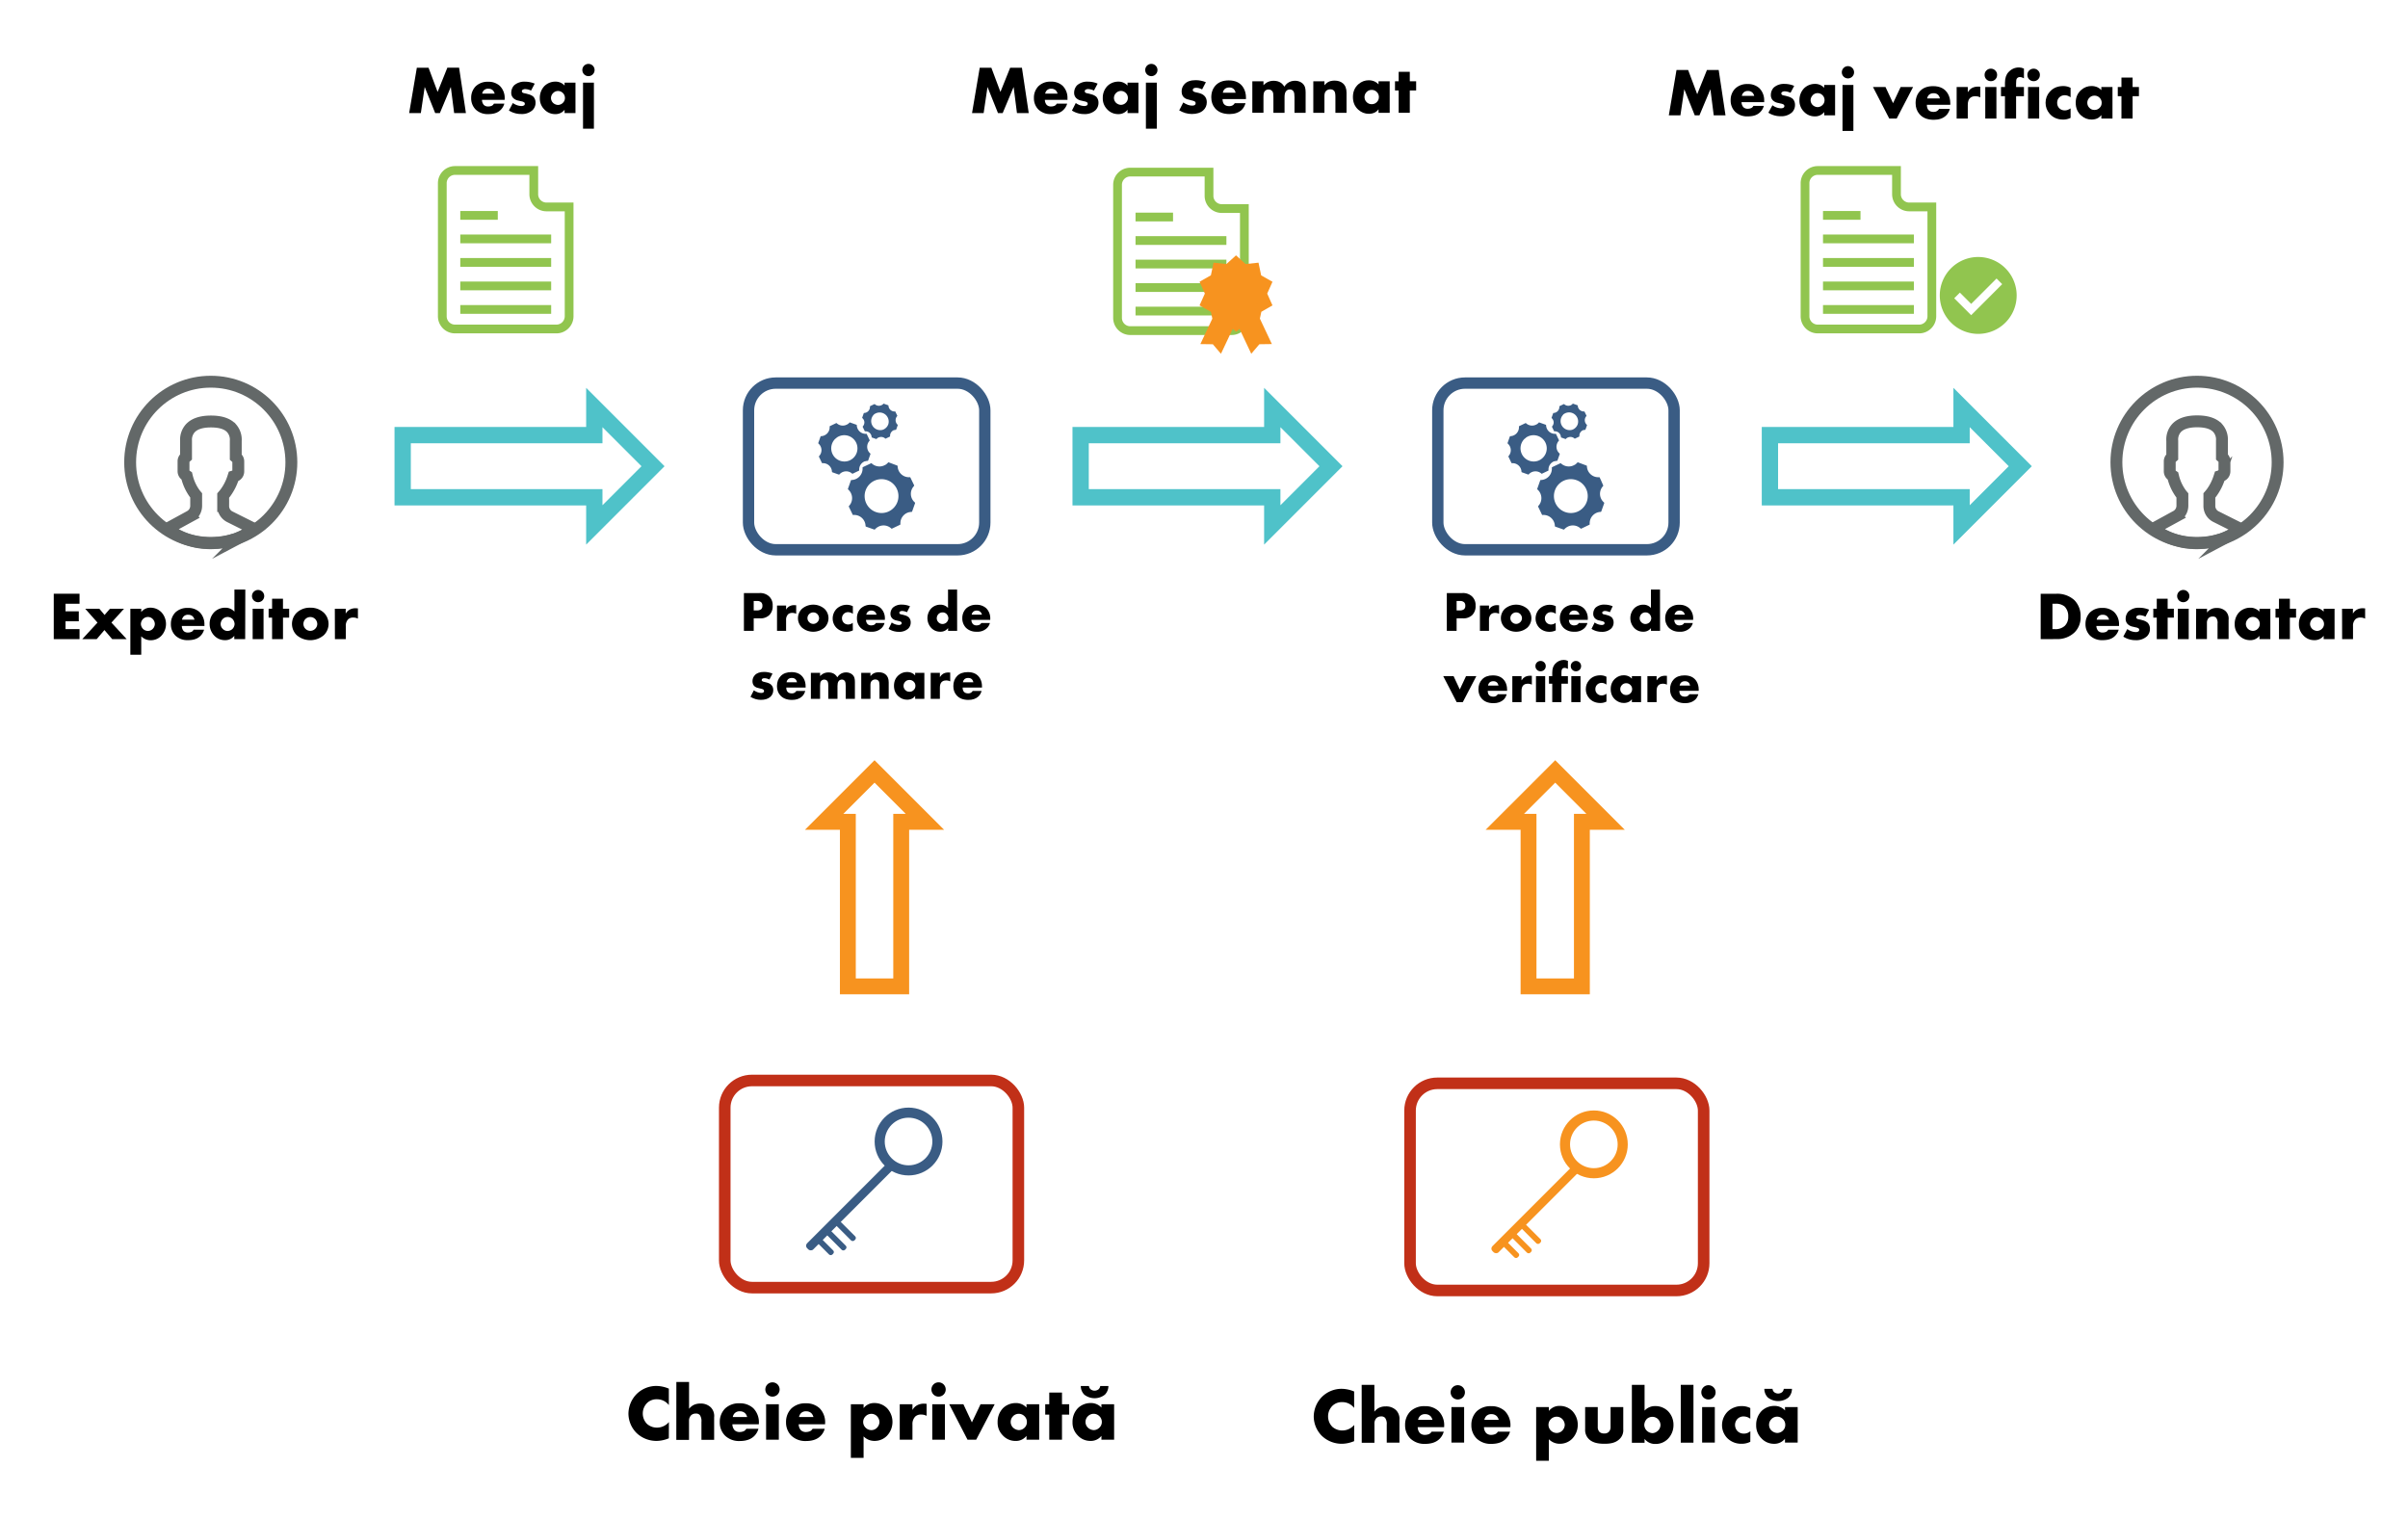 <?xml version="1.0" encoding="UTF-8" standalone="no"?>
<svg
   xmlns:dc="http://purl.org/dc/elements/1.1/"
   xmlns:cc="http://creativecommons.org/ns#"
   xmlns:rdf="http://www.w3.org/1999/02/22-rdf-syntax-ns#"
   xmlns:svg="http://www.w3.org/2000/svg"
   xmlns="http://www.w3.org/2000/svg"
   xmlns:sodipodi="http://sodipodi.sourceforge.net/DTD/sodipodi-0.dtd"
   xmlns:inkscape="http://www.inkscape.org/namespaces/inkscape"
   id="Layer_1"
   data-name="Layer 1"
   viewBox="0 0 1062 670"
   version="1.1"
   sodipodi:docname="digital-signature.svg"
   inkscape:version="0.92.3 (2405546, 2018-03-11)">
  <defs
     id="defs1968" />
  <sodipodi:namedview
     pagecolor="#ffffff"
     bordercolor="#666666"
     borderopacity="1"
     objecttolerance="10"
     gridtolerance="10"
     guidetolerance="10"
     inkscape:pageopacity="0"
     inkscape:pageshadow="2"
     inkscape:window-width="1853"
     inkscape:window-height="1019"
     id="namedview1966"
     showgrid="false"
     inkscape:zoom="1.2268657"
     inkscape:cx="567.12047"
     inkscape:cy="344.10401"
     inkscape:window-x="67"
     inkscape:window-y="33"
     inkscape:window-maximized="1"
     inkscape:current-layer="Layer_1" />
  <title
     id="title1671">Capitolul12</title>
  <path
     d="M35.08,266.27H28.9v3.33h5.85V274H28.9v3.45h6.18v4.41H23.71v-20H35.08Z"
     id="path1673" />
  <path
     d="M43,274.58l-5.43-6.12h6.24l2.31,2.76,2.37-2.76h6.21l-5.55,6.12,6.72,7.29H49.48l-3.42-4-3.42,4H36.28Z"
     id="path1675" />
  <path
     d="M62.29,288.74h-4.8V268.46h4.8v1.47A5,5,0,0,1,66.4,268,6.67,6.67,0,0,1,71.17,270a7.61,7.61,0,0,1-.12,10.5,6.44,6.44,0,0,1-4.59,1.86,5.71,5.71,0,0,1-4.17-1.74ZM63.07,273a3.27,3.27,0,0,0-.93,2.22,3.24,3.24,0,0,0,.93,2.13,3.07,3.07,0,0,0,2.16.9,2.9,2.9,0,0,0,2.13-.9,3.17,3.17,0,0,0,.93-2.13,3.27,3.27,0,0,0-.93-2.22,2.9,2.9,0,0,0-2.13-.9A3.07,3.07,0,0,0,63.07,273Z"
     id="path1677" />
  <path
     d="M90.19,276.05h-10A3.39,3.39,0,0,0,81,278.3a2.7,2.7,0,0,0,2,.66,3.79,3.79,0,0,0,1.56-.36,2.23,2.23,0,0,0,.84-.9H90a6,6,0,0,1-1.62,2.76c-1,1-2.55,1.86-5.46,1.86a7.61,7.61,0,0,1-5.55-2,7,7,0,0,1-2-5.07,7.16,7.16,0,0,1,2-5.19,7.55,7.55,0,0,1,5.49-1.95,7.35,7.35,0,0,1,5.16,1.83,7.51,7.51,0,0,1,2.13,5.64Zm-4.41-2.76a3.22,3.22,0,0,0-.78-1.44,2.8,2.8,0,0,0-2-.72,2.58,2.58,0,0,0-2,.72,2.74,2.74,0,0,0-.72,1.44Z"
     id="path1679" />
  <path
     d="M108.13,281.87h-4.8V280.4a4.92,4.92,0,0,1-4,1.92,6.42,6.42,0,0,1-4.71-1.86,7.4,7.4,0,0,1-2.16-5.34,7.31,7.31,0,0,1,2.19-5.31,6.86,6.86,0,0,1,4.74-1.8,5.31,5.31,0,0,1,4,1.74V260h4.8Zm-5.67-4.44a3.22,3.22,0,0,0,1-2.28,3.51,3.51,0,0,0-.9-2.16,3.08,3.08,0,0,0-4.32,0,3.29,3.29,0,0,0-.93,2.28,3,3,0,0,0,.93,2.1,3,3,0,0,0,2.13.9A3.28,3.28,0,0,0,102.46,277.43Z"
     id="path1681" />
  <path
     d="M113.83,260.18a2.7,2.7,0,1,1-2.7,2.7A2.69,2.69,0,0,1,113.83,260.18Zm2.4,8.28v13.41h-4.8V268.46Z"
     id="path1683" />
  <path
     d="M124.81,272.39v9.48H120v-9.48h-1.53v-3.93H120v-4.41h4.8v4.41h2.73v3.93Z"
     id="path1685" />
  <path
     d="M142.84,280.1a9.18,9.18,0,0,1-12,0,6.92,6.92,0,0,1,0-9.87,8.37,8.37,0,0,1,6-2.22,8.47,8.47,0,0,1,6,2.22,6.92,6.92,0,0,1,0,9.87ZM134.71,273a3.06,3.06,0,0,0,2.16,5.22,3.05,3.05,0,0,0,2.13-.9,3,3,0,0,0,.93-2.13A3.26,3.26,0,0,0,139,273a3.08,3.08,0,0,0-4.29,0Z"
     id="path1687" />
  <path
     d="M147.67,268.46h4.8v2.19a4.33,4.33,0,0,1,1.89-1.86,5.24,5.24,0,0,1,2.49-.54l1,.06v4.53a4.23,4.23,0,0,0-2.07-.48,3.14,3.14,0,0,0-2.19.72,4,4,0,0,0-1.08,3.06v5.73h-4.8Z"
     id="path1689" />
  <path
     d="M900,281.87v-20h6.81a11.16,11.16,0,0,1,8,2.76,9.77,9.77,0,0,1,2.79,7.29,9.23,9.23,0,0,1-2.61,6.93,10.87,10.87,0,0,1-7.68,3Zm5.19-4.41h1.05a6,6,0,0,0,4.38-1.44,5.45,5.45,0,0,0,1.53-4.11,6,6,0,0,0-1.56-4.38,5.83,5.83,0,0,0-4.14-1.26h-1.26Z"
     id="path1691" />
  <path
     d="M934.57,276.05h-10a3.39,3.39,0,0,0,.84,2.25,2.7,2.7,0,0,0,2,.66,3.79,3.79,0,0,0,1.56-.36,2.23,2.23,0,0,0,.84-.9h4.59a6,6,0,0,1-1.62,2.76c-1,1-2.55,1.86-5.46,1.86a7.61,7.61,0,0,1-5.55-2,7,7,0,0,1-2-5.07,7.16,7.16,0,0,1,2-5.19,7.55,7.55,0,0,1,5.49-1.95,7.35,7.35,0,0,1,5.16,1.83,7.51,7.51,0,0,1,2.13,5.64Zm-4.41-2.76a3.22,3.22,0,0,0-.78-1.44,2.8,2.8,0,0,0-2-.72,2.58,2.58,0,0,0-1.95.72,2.74,2.74,0,0,0-.72,1.44Z"
     id="path1693" />
  <path
     d="M938.2,277.43a6.87,6.87,0,0,0,1.92,1,6.25,6.25,0,0,0,1.86.33,2,2,0,0,0,1.23-.36.77.77,0,0,0,.24-.63.71.71,0,0,0-.24-.6,3,3,0,0,0-1.26-.48l-1.26-.3a4.31,4.31,0,0,1-2.34-1.17,3.24,3.24,0,0,1-.87-2.31,4.79,4.79,0,0,1,1.26-3.27,6.77,6.77,0,0,1,4.8-1.62,11.07,11.07,0,0,1,4.29.87l-1.62,3.06a6.64,6.64,0,0,0-2.52-.66,2,2,0,0,0-1.11.27.72.72,0,0,0-.42.66.78.78,0,0,0,.57.75c.45.18.84.18,1.59.39l.87.24a5.67,5.67,0,0,1,2,1.05,3.79,3.79,0,0,1,1,2.67,4.48,4.48,0,0,1-1.35,3.33,7,7,0,0,1-5,1.68,9.89,9.89,0,0,1-5.4-1.56Z"
     id="path1695" />
  <path
     d="M956,272.39v9.48h-4.8v-9.48h-1.53v-3.93h1.53v-4.41H956v4.41h2.73v3.93Z"
     id="path1697" />
  <path
     d="M962.89,260.18a2.7,2.7,0,1,1-2.7,2.7A2.69,2.69,0,0,1,962.89,260.18Zm2.4,8.28v13.41h-4.8V268.46Z"
     id="path1699" />
  <path
     d="M968.56,268.46h4.8v1.68a5.06,5.06,0,0,1,4.26-2,5.42,5.42,0,0,1,4,1.44,4.62,4.62,0,0,1,1.26,3.75v8.52H978v-6.78a3.85,3.85,0,0,0-.6-2.61,2,2,0,0,0-1.53-.57,2.63,2.63,0,0,0-1.77.63,3.08,3.08,0,0,0-.78,2.13v7.2h-4.8Z"
     id="path1701" />
  <path
     d="M996.49,268.46h4.8v13.41h-4.8V280.4a5,5,0,0,1-4.17,1.92,6.42,6.42,0,0,1-4.83-2.13,6.76,6.76,0,0,1-1.92-4.92,7.42,7.42,0,0,1,2.07-5.37,6.9,6.9,0,0,1,4.83-1.89,5.31,5.31,0,0,1,4,1.74Zm-5,4.5a3.14,3.14,0,0,0-1,2.19,3.09,3.09,0,0,0,.93,2.19,3.37,3.37,0,0,0,2.16.9,3.08,3.08,0,0,0,2.16-.93,2.91,2.91,0,0,0,.9-2.16,3,3,0,0,0-.93-2.19,3,3,0,0,0-4.26,0Z"
     id="path1703" />
  <path
     d="M1009.9,272.39v9.48h-4.8v-9.48h-1.53v-3.93h1.53v-4.41h4.8v4.41h2.73v3.93Z"
     id="path1705" />
  <path
     d="M1024.81,268.46h4.8v13.41h-4.8V280.4a5,5,0,0,1-4.17,1.92,6.42,6.42,0,0,1-4.83-2.13,6.76,6.76,0,0,1-1.92-4.92,7.42,7.42,0,0,1,2.07-5.37,6.9,6.9,0,0,1,4.83-1.89,5.31,5.31,0,0,1,4,1.74Zm-5,4.5a3.14,3.14,0,0,0-1,2.19,3.09,3.09,0,0,0,.93,2.19,3.37,3.37,0,0,0,2.16.9,3.08,3.08,0,0,0,2.16-.93,2.91,2.91,0,0,0,.9-2.16A3,3,0,0,0,1024,273a3,3,0,0,0-4.26,0Z"
     id="path1707" />
  <path
     d="M1032.91,268.46h4.8v2.19a4.33,4.33,0,0,1,1.89-1.86,5.24,5.24,0,0,1,2.49-.54l1,.06v4.53a4.23,4.23,0,0,0-2.07-.48,3.14,3.14,0,0,0-2.19.72,4,4,0,0,0-1.08,3.06v5.73h-4.8Z"
     id="path1709" />
  <polygon
     points="177.59 219.31 262.11 219.31 262.11 231.5 288 205.61 262.11 179.72 262.11 191.9 177.59 191.9 177.59 219.31"
     style="fill:none;stroke:#4fc2c9;stroke-miterlimit:10;stroke-width:7.191px"
     id="polygon1711" />
  <polygon
     points="697.66 435 697.66 362.44 708.12 362.44 685.9 340.22 663.67 362.44 674.13 362.44 674.13 435 697.66 435"
     style="fill:none;stroke:#f7931f;stroke-miterlimit:10;stroke-width:7px"
     id="polygon1713" />
  <polygon
     points="397.46 435 397.46 362.44 407.92 362.44 385.7 340.22 363.47 362.44 373.93 362.44 373.93 435 397.46 435"
     style="fill:none;stroke:#f7931f;stroke-miterlimit:10;stroke-width:7px"
     id="polygon1715" />
  <polygon
     points="476.59 219.31 561.11 219.31 561.11 231.5 587 205.61 561.11 179.72 561.11 191.9 476.59 191.9 476.59 219.31"
     style="fill:none;stroke:#4fc2c9;stroke-miterlimit:10;stroke-width:7.191px"
     id="polygon1717" />
  <polygon
     points="780.59 219.31 865.11 219.31 865.11 231.5 891 205.61 865.11 179.72 865.11 191.9 780.59 191.9 780.59 219.31"
     style="fill:none;stroke:#4fc2c9;stroke-miterlimit:10;stroke-width:7.191px"
     id="polygon1719" />
  <line
     x1="203"
     y1="136.47"
     x2="243.08"
     y2="136.47"
     style="fill:none;stroke:#91c54f;stroke-miterlimit:10;stroke-width:3.862px"
     id="line1721" />
  <line
     x1="203"
     y1="126.1"
     x2="243.08"
     y2="126.1"
     style="fill:none;stroke:#91c54f;stroke-miterlimit:10;stroke-width:3.862px"
     id="line1723" />
  <line
     x1="203"
     y1="115.73"
     x2="243.08"
     y2="115.73"
     style="fill:none;stroke:#91c54f;stroke-miterlimit:10;stroke-width:3.862px"
     id="line1725" />
  <line
     x1="203"
     y1="105.36"
     x2="243.08"
     y2="105.36"
     style="fill:none;stroke:#91c54f;stroke-miterlimit:10;stroke-width:3.862px"
     id="line1727" />
  <line
     x1="203"
     y1="94.99"
     x2="219.54"
     y2="94.99"
     style="fill:none;stroke:#91c54f;stroke-miterlimit:10;stroke-width:3.862px"
     id="line1729" />
  <path
     d="M241,91.26a5.61,5.61,0,0,1-5.59-5.59V75.18H200.67a5.61,5.61,0,0,0-5.6,5.59V139.5a5.61,5.61,0,0,0,5.6,5.59h44.74A5.61,5.61,0,0,0,251,139.5V91.26Z"
     style="fill:none;stroke:#91c54f;stroke-miterlimit:10;stroke-width:3.862px"
     id="path1731" />
  <line
     x1="804"
     y1="136.47"
     x2="844.08"
     y2="136.47"
     style="fill:none;stroke:#91c54f;stroke-miterlimit:10;stroke-width:3.862px"
     id="line1745" />
  <line
     x1="804"
     y1="126.1"
     x2="844.08"
     y2="126.1"
     style="fill:none;stroke:#91c54f;stroke-miterlimit:10;stroke-width:3.862px"
     id="line1747" />
  <line
     x1="804"
     y1="115.73"
     x2="844.08"
     y2="115.73"
     style="fill:none;stroke:#91c54f;stroke-miterlimit:10;stroke-width:3.862px"
     id="line1749" />
  <line
     x1="804"
     y1="105.36"
     x2="844.08"
     y2="105.36"
     style="fill:none;stroke:#91c54f;stroke-miterlimit:10;stroke-width:3.862px"
     id="line1751" />
  <line
     x1="804"
     y1="94.99"
     x2="820.54"
     y2="94.99"
     style="fill:none;stroke:#91c54f;stroke-miterlimit:10;stroke-width:3.862px"
     id="line1753" />
  <path
     d="M842,91.26a5.61,5.61,0,0,1-5.59-5.59V75.18H801.67a5.61,5.61,0,0,0-5.6,5.59V139.5a5.61,5.61,0,0,0,5.6,5.59h44.74A5.61,5.61,0,0,0,852,139.5V91.26Z"
     style="fill:none;stroke:#91c54f;stroke-miterlimit:10;stroke-width:3.862px"
     id="path1755" />
  <rect
     x="330.12"
     y="168.95"
     width="104.21"
     height="73.51"
     rx="12"
     ry="12"
     style="fill:none;stroke:#3a5c84;stroke-miterlimit:10;stroke-width:5px"
     id="rect1757" />
  <path
     d="M362.29,198.28a3.94,3.94,0,0,1-1.05,2.89.25.25,0,0,0-.05.27l1.29,2.7a.22.22,0,0,0,.24.14,3.92,3.92,0,0,1,4.2,3.78.25.25,0,0,0,.16.22l2.82,1H370a.2.2,0,0,0,.23-.08,3.78,3.78,0,0,1,.58-.55l0,0,.29-.2a1.67,1.67,0,0,1,.23-.12.24.24,0,0,1,.11-.06,3.75,3.75,0,0,1,1.5-.39,3.9,3.9,0,0,1,2.89,1,.2.2,0,0,0,.27,0l2.7-1.29h0a.22.22,0,0,0,.14-.23,3.89,3.89,0,0,1,2.5-3.93l.08,0,.15,0,.25-.08h0a3.66,3.66,0,0,1,.75-.1.26.26,0,0,0,.22-.17l1-2.82a.26.26,0,0,0-.07-.26,3.9,3.9,0,0,1-.3-5.64.23.23,0,0,0,0-.27l-.88-1.86h0l-.4-.84a.16.16,0,0,0-.07-.07h0l0,0a.13.13,0,0,0-.1,0h0a3.92,3.92,0,0,1-4.2-3.78.22.22,0,0,0-.16-.22l-2.82-1a.2.2,0,0,0-.26.07h0a4,4,0,0,1-.89.76l-.07,0-.26.14a3.9,3.9,0,0,1-4.41-.66.26.26,0,0,0-.27,0l-2.7,1.29a.23.23,0,0,0-.13.24,3.93,3.93,0,0,1-3.79,4.2.21.21,0,0,0-.22.16l-.69,1.95h0l-.31.88a.27.27,0,0,0,.07.27A3.9,3.9,0,0,1,362.29,198.28Zm6.13-4.77,0,0,.27-.22.19-.16L369,193a5.81,5.81,0,1,1,5.83,10l-.48.2h0a5.82,5.82,0,0,1-5.93-9.72Z"
     style="fill:#3a5c84"
     id="path1759" />
  <path
     d="M375.79,219.42a5,5,0,0,1-1.35,3.71.32.32,0,0,0-.06.35l1.66,3.46c.1.2.21.19.3.18a5,5,0,0,1,5.4,4.86.32.32,0,0,0,.2.28l3.63,1.28h.06a.24.24,0,0,0,.29-.11,4.58,4.58,0,0,1,.76-.7s0,0,0,0l.36-.25a2.19,2.19,0,0,1,.3-.16l.14-.08a5,5,0,0,1,5.64.86.27.27,0,0,0,.34,0l3.47-1.66h0a.3.3,0,0,0,.18-.3,5,5,0,0,1,1.28-3.73,5,5,0,0,1,1.92-1.32l.12-.05.19-.06.31-.09H401a5.26,5.26,0,0,1,1-.13.3.3,0,0,0,.28-.21l1.29-3.62a.32.32,0,0,0-.1-.34,5,5,0,0,1-.37-7.25.32.32,0,0,0,.05-.34L402,211.62h0l-.52-1.08a.34.34,0,0,0-.08-.09l0,0,0,0-.12,0h0a5,5,0,0,1-5.4-4.86.3.3,0,0,0-.21-.28L392,203.93a.28.28,0,0,0-.34.08h0a5.21,5.21,0,0,1-1.16,1l-.08,0-.34.19a4.91,4.91,0,0,1-1.95.51,5.06,5.06,0,0,1-3.71-1.36.32.32,0,0,0-.34,0L380.59,206a.32.32,0,0,0-.18.3,5,5,0,0,1-4.86,5.39.28.28,0,0,0-.28.21l-.89,2.51h0l-.4,1.13a.33.33,0,0,0,.09.34A5.06,5.06,0,0,1,375.79,219.42Zm7.88-6.13s0,0,.05,0l.34-.29c.09-.07.16-.14.25-.2l.11-.08a7.47,7.47,0,1,1,7.49,12.85,6.5,6.5,0,0,1-.61.25h0a7.47,7.47,0,0,1-7.61-12.49Z"
     style="fill:#3a5c84"
     id="path1761" />
  <path
     d="M381.21,186.1a2.67,2.67,0,0,1-.72,2,.17.17,0,0,0,0,.18l.88,1.84a.16.16,0,0,0,.16.1,2.65,2.65,0,0,1,2,.67,2.73,2.73,0,0,1,.89,1.9.17.17,0,0,0,.11.16l1.92.67h0a.14.14,0,0,0,.16-.06,2.34,2.34,0,0,1,.4-.37l0,0,.19-.13.16-.09.08,0a2.56,2.56,0,0,1,1-.26,2.63,2.63,0,0,1,2,.72.14.14,0,0,0,.18,0l1.84-.88h0a.16.16,0,0,0,.1-.16,2.62,2.62,0,0,1,.68-2,2.56,2.56,0,0,1,1-.7l.06,0,.1,0,.17-.05h0a2.25,2.25,0,0,1,.52-.07.17.17,0,0,0,.15-.11l.68-1.93a.16.16,0,0,0,0-.17,2.7,2.7,0,0,1-.92-1.88,2.64,2.64,0,0,1,.72-2,.19.19,0,0,0,0-.19l-.61-1.26h0l-.27-.57a.08.08,0,0,0-.05,0h0l0,0a.07.07,0,0,0-.06,0h0a2.65,2.65,0,0,1-2-.68,2.69,2.69,0,0,1-.89-1.9.16.16,0,0,0-.11-.15l-1.92-.68a.13.13,0,0,0-.18,0h0a2.8,2.8,0,0,1-.61.53l-.05,0-.18.1a2.62,2.62,0,0,1-1,.27,2.67,2.67,0,0,1-2-.72.15.15,0,0,0-.18,0l-1.84.88a.17.17,0,0,0-.1.16,2.67,2.67,0,0,1-2.58,2.86.16.16,0,0,0-.15.12l-.47,1.33h0l-.21.61a.18.18,0,0,0,.05.18A2.68,2.68,0,0,1,381.21,186.1Zm4.18-3.26,0,0,.18-.16a.69.69,0,0,0,.13-.11l.06,0a4,4,0,0,1,6,4.55,3.94,3.94,0,0,1-2.07,2.27l-.33.14h0a4,4,0,0,1-4-6.63Z"
     style="fill:#3a5c84"
     id="path1763" />
  <rect
     x="634.12"
     y="168.95"
     width="104.21"
     height="73.51"
     rx="12"
     ry="12"
     style="fill:none;stroke:#3a5c84;stroke-miterlimit:10;stroke-width:5px"
     id="rect1765" />
  <path
     d="M666.29,198.28a3.94,3.94,0,0,1-1,2.89.25.25,0,0,0,0,.27l1.29,2.7a.22.22,0,0,0,.24.14,3.92,3.92,0,0,1,4.2,3.78.25.25,0,0,0,.16.22l2.82,1H674a.2.2,0,0,0,.23-.08,3.78,3.78,0,0,1,.58-.55l0,0,.29-.2a1.67,1.67,0,0,1,.23-.12.24.24,0,0,1,.11-.06,3.75,3.75,0,0,1,1.5-.39,3.9,3.9,0,0,1,2.89,1,.2.2,0,0,0,.27,0l2.7-1.29h0a.22.22,0,0,0,.14-.23,3.89,3.89,0,0,1,2.5-3.93l.08,0,.15,0,.25-.08h0a3.66,3.66,0,0,1,.75-.1.26.26,0,0,0,.22-.17l1-2.82a.26.26,0,0,0-.07-.26,3.9,3.9,0,0,1-.3-5.64.23.23,0,0,0,0-.27l-.88-1.86h0l-.4-.84a.16.16,0,0,0-.07-.07h0l0,0a.13.13,0,0,0-.1,0h0a3.92,3.92,0,0,1-4.2-3.78.22.22,0,0,0-.16-.22l-2.82-1a.2.2,0,0,0-.26.07h0a4,4,0,0,1-.89.76l-.07,0-.26.14a3.9,3.9,0,0,1-4.41-.66.26.26,0,0,0-.27,0l-2.7,1.29a.23.23,0,0,0-.13.24,3.93,3.93,0,0,1-3.79,4.2.21.21,0,0,0-.22.16l-.69,1.95h0l-.31.88a.27.27,0,0,0,.07.27A3.9,3.9,0,0,1,666.29,198.28Zm6.13-4.77,0,0,.27-.22.19-.16L673,193a5.81,5.81,0,1,1,5.83,10l-.48.2h0a5.82,5.82,0,0,1-5.93-9.72Z"
     style="fill:#3a5c84"
     id="path1767" />
  <path
     d="M679.79,219.42a5,5,0,0,1-1.35,3.71.32.32,0,0,0-.06.35l1.66,3.46c.1.2.21.19.3.18a5,5,0,0,1,5.4,4.86.32.32,0,0,0,.2.28l3.63,1.28h.06a.24.24,0,0,0,.29-.11,4.58,4.58,0,0,1,.76-.7s0,0,0,0l.36-.25a2.19,2.19,0,0,1,.3-.16l.14-.08a5,5,0,0,1,5.64.86.27.27,0,0,0,.34,0l3.47-1.66h0a.3.3,0,0,0,.18-.3,5,5,0,0,1,1.28-3.73,5,5,0,0,1,1.92-1.32l.12-.05.19-.06.31-.09h0a5.26,5.26,0,0,1,1-.13.3.3,0,0,0,.28-.21l1.29-3.62a.32.32,0,0,0-.1-.34,5,5,0,0,1-.37-7.25.32.32,0,0,0,0-.34L706,211.62h0l-.52-1.08a.34.34,0,0,0-.08-.09l0,0,0,0-.12,0h0a5,5,0,0,1-5.4-4.86.3.3,0,0,0-.21-.28L696,203.93a.28.28,0,0,0-.34.08h0a5.21,5.21,0,0,1-1.16,1l-.08,0-.34.19a4.91,4.91,0,0,1-1.95.51,5.06,5.06,0,0,1-3.71-1.36.32.32,0,0,0-.34,0L684.59,206a.32.32,0,0,0-.18.3,5,5,0,0,1-4.86,5.39.28.28,0,0,0-.28.21l-.89,2.51h0l-.4,1.13a.33.33,0,0,0,.09.34A5.06,5.06,0,0,1,679.79,219.42Zm7.88-6.13.05,0,.34-.29c.09-.07.16-.14.25-.2l.11-.08a7.47,7.47,0,1,1,7.49,12.85,6.5,6.5,0,0,1-.61.25h0a7.47,7.47,0,0,1-7.61-12.49Z"
     style="fill:#3a5c84"
     id="path1769" />
  <path
     d="M685.21,186.1a2.67,2.67,0,0,1-.72,2,.17.17,0,0,0,0,.18l.88,1.84a.16.16,0,0,0,.16.1,2.65,2.65,0,0,1,2,.67,2.73,2.73,0,0,1,.89,1.9.17.17,0,0,0,.11.16l1.92.67h0a.14.14,0,0,0,.16-.06,2.34,2.34,0,0,1,.4-.37l0,0,.19-.13.16-.09.08,0a2.56,2.56,0,0,1,1-.26,2.63,2.63,0,0,1,2,.72.14.14,0,0,0,.18,0l1.84-.88h0a.16.16,0,0,0,.1-.16,2.62,2.62,0,0,1,.68-2,2.56,2.56,0,0,1,1-.7l.06,0,.1,0,.17-.05h0a2.25,2.25,0,0,1,.52-.07.17.17,0,0,0,.15-.11l.68-1.93a.16.16,0,0,0-.05-.17,2.7,2.7,0,0,1-.92-1.88,2.64,2.64,0,0,1,.72-2,.19.19,0,0,0,0-.19l-.61-1.26h0l-.27-.57a.08.08,0,0,0,0,0h0l0,0a.07.07,0,0,0-.06,0h0a2.65,2.65,0,0,1-2-.68,2.69,2.69,0,0,1-.89-1.9.16.16,0,0,0-.11-.15l-1.92-.68a.13.13,0,0,0-.18,0h0a2.8,2.8,0,0,1-.61.53l0,0-.18.1a2.62,2.62,0,0,1-1,.27,2.67,2.67,0,0,1-2-.72.15.15,0,0,0-.18,0l-1.84.88a.17.17,0,0,0-.1.16,2.67,2.67,0,0,1-2.58,2.86.16.16,0,0,0-.15.12l-.47,1.33h0l-.21.61a.18.18,0,0,0,0,.18A2.68,2.68,0,0,1,685.21,186.1Zm4.18-3.26,0,0,.18-.16a.69.69,0,0,0,.13-.11l.06,0a4,4,0,0,1,6.05,4.55,3.94,3.94,0,0,1-2.07,2.27l-.33.14h0a4,4,0,0,1-4-6.63Z"
     style="fill:#3a5c84"
     id="path1771" />
  <path
     d="M111.74,233.56c-.44.32-.89.63-1.34.92l-.62.4c-.59.37-1.19.72-1.81,1l-.4.21A32.9,32.9,0,0,1,103.2,238L103,238c-.78.26-1.57.49-2.38.69h0c-.81.2-1.63.37-2.46.5l-.07,0c-.77.12-1.56.21-2.34.28l-.42,0c-.78.06-1.56.1-2.34.1s-1.59,0-2.37-.1l-.41,0c-.79-.07-1.58-.16-2.36-.29l-.11,0A32.27,32.27,0,0,1,82.92,238l-.15-.05c-.79-.27-1.57-.57-2.33-.9h0c-.72-.31-1.43-.66-2.13-1l-.27-.14c-.64-.35-1.27-.71-1.88-1.1l-.55-.35c-.56-.37-1.12-.76-1.67-1.17l-.17-.13.12-.06,9.89-5.4A5.3,5.3,0,0,0,86.52,223v-4.51l-.29-.34a21,21,0,0,1-3.75-7.78l-.12-.49-.42-.28a2.08,2.08,0,0,1-1-1.74v-4.43a2,2,0,0,1,.69-1.53l.42-.38v-7l0-.17A7.56,7.56,0,0,1,83.82,189c1.81-2.06,4.91-3.11,9.21-3.11s7.37,1,9.19,3.09a7.62,7.62,0,0,1,1.76,5.48v7.13l.41.37a2,2,0,0,1,.7,1.53v4.43a2.1,2.1,0,0,1-1.48,2l-.62.19-.2.62A23.25,23.25,0,0,1,99.66,217a14.88,14.88,0,0,1-.92,1.19l-.31.36v4.62a5.26,5.26,0,0,0,2.92,4.73l10.59,5.3a1.24,1.24,0,0,1,.2.1Z"
     style="fill:none;stroke:#636868;stroke-miterlimit:10;stroke-width:5.236px"
     id="path1773" />
  <circle
     cx="92.95"
     cy="203.89"
     r="35.55"
     style="fill:none;stroke:#636868;stroke-miterlimit:10;stroke-width:5.236px"
     id="circle1775" />
  <path
     d="M987.74,233.56c-.44.32-.89.63-1.34.92l-.62.4c-.59.37-1.19.72-1.81,1l-.4.21A32.9,32.9,0,0,1,979.2,238L979,238c-.78.26-1.57.49-2.38.69h0c-.81.2-1.63.37-2.46.5l-.07,0c-.77.12-1.56.21-2.34.28l-.42,0c-.78.06-1.56.1-2.34.1s-1.59,0-2.37-.1l-.41,0c-.79-.07-1.58-.16-2.36-.29l-.11,0a32.27,32.27,0,0,1-4.86-1.21l-.15-.05c-.79-.27-1.57-.57-2.33-.9h0c-.72-.31-1.43-.66-2.13-1l-.27-.14c-.64-.35-1.27-.71-1.88-1.1l-.55-.35c-.56-.37-1.12-.76-1.67-1.17l-.17-.13.12-.06,9.89-5.4a5.3,5.3,0,0,0,2.76-4.64v-4.51l-.29-.34a21,21,0,0,1-3.75-7.78l-.12-.49-.42-.28a2.08,2.08,0,0,1-1-1.74v-4.43a2,2,0,0,1,.69-1.53l.42-.38v-7l0-.17a7.56,7.56,0,0,1,1.75-5.45c1.81-2.06,4.91-3.11,9.21-3.11s7.37,1,9.19,3.09a7.62,7.62,0,0,1,1.76,5.48v7.13l.41.37a2,2,0,0,1,.7,1.53v4.43a2.1,2.1,0,0,1-1.48,2l-.62.19-.2.62a23.25,23.25,0,0,1-3.12,6.29,14.88,14.88,0,0,1-.92,1.19l-.31.36v4.62a5.26,5.26,0,0,0,2.92,4.73l10.59,5.3a1.24,1.24,0,0,1,.2.1Z"
     style="fill:none;stroke:#636868;stroke-miterlimit:10;stroke-width:5.236px"
     id="path1777" />
  <circle
     cx="968.95"
     cy="203.89"
     r="35.55"
     style="fill:none;stroke:#636868;stroke-miterlimit:10;stroke-width:5.236px"
     id="circle1779" />
  <path
     d="M180.45,49.87l3.39-20H189L193,40.54l4.29-10.68h5.19l3,20h-5.19l-1.47-11.52L194,49.87h-2.07l-4.62-11.52-1.71,11.52Z"
     id="path1781" />
  <path
     d="M222.57,44.05h-10a3.39,3.39,0,0,0,.84,2.25,2.7,2.7,0,0,0,2,.66A3.79,3.79,0,0,0,217,46.6a2.23,2.23,0,0,0,.84-.9h4.59a6,6,0,0,1-1.62,2.76c-1,1-2.55,1.86-5.46,1.86a7.61,7.61,0,0,1-5.55-2,7,7,0,0,1-2-5.07,7.16,7.16,0,0,1,2-5.19,7.55,7.55,0,0,1,5.49-2,7.35,7.35,0,0,1,5.16,1.83,7.51,7.51,0,0,1,2.13,5.64Zm-4.41-2.76a3.22,3.22,0,0,0-.78-1.44,2.8,2.8,0,0,0-2-.72,2.58,2.58,0,0,0-2,.72,2.74,2.74,0,0,0-.72,1.44Z"
     id="path1783" />
  <path
     d="M226.2,45.43a6.87,6.87,0,0,0,1.92,1,6.25,6.25,0,0,0,1.86.33,2,2,0,0,0,1.23-.36.77.77,0,0,0,.24-.63.71.71,0,0,0-.24-.6,3,3,0,0,0-1.26-.48l-1.26-.3a4.31,4.31,0,0,1-2.34-1.17,3.24,3.24,0,0,1-.87-2.31,4.79,4.79,0,0,1,1.26-3.27,6.77,6.77,0,0,1,4.8-1.62,11.07,11.07,0,0,1,4.29.87l-1.62,3.06a6.64,6.64,0,0,0-2.52-.66,2,2,0,0,0-1.11.27.72.72,0,0,0-.42.66.78.78,0,0,0,.57.75c.45.18.84.18,1.59.39l.87.24a5.67,5.67,0,0,1,2,1,3.79,3.79,0,0,1,1,2.67,4.48,4.48,0,0,1-1.35,3.33,7,7,0,0,1-5,1.68,9.89,9.89,0,0,1-5.4-1.56Z"
     id="path1785" />
  <path
     d="M249,36.46h4.8V49.87H249V48.4a5,5,0,0,1-4.17,1.92A6.42,6.42,0,0,1,240,48.19a6.76,6.76,0,0,1-1.92-4.92,7.42,7.42,0,0,1,2.07-5.37A6.9,6.9,0,0,1,245,36a5.31,5.31,0,0,1,4,1.74ZM244,41a3.14,3.14,0,0,0-1,2.19,3.09,3.09,0,0,0,.93,2.19,3.37,3.37,0,0,0,2.16.9,3.08,3.08,0,0,0,2.16-.93,2.91,2.91,0,0,0,.9-2.16,3,3,0,0,0-.93-2.19A3,3,0,0,0,244,41Z"
     id="path1787" />
  <path
     d="M259.53,28.18a2.7,2.7,0,1,1-2.7,2.7A2.69,2.69,0,0,1,259.53,28.18Zm2.4,8.28V56.74h-4.8V36.46Z"
     id="path1789" />
  <path
     d="m 736,50.87 3.39,-20 h 5.13 l 4,10.68 4.29,-10.68 H 758 l 3,20 h -5.19 l -1.47,-11.52 -4.83,11.52 h -2.07 l -4.62,-11.52 -1.71,11.52 z"
     id="path1791"
     inkscape:connector-curvature="0" />
  <path
     d="m 778.07,45.05 h -10 a 3.39,3.39 0 0 0 0.84,2.25 2.7,2.7 0 0 0 2,0.66 3.79,3.79 0 0 0 1.56,-0.36 2.23,2.23 0 0 0 0.84,-0.9 h 4.59 a 6,6 0 0 1 -1.62,2.76 c -1,1 -2.55,1.86 -5.46,1.86 a 7.61,7.61 0 0 1 -5.55,-2 7,7 0 0 1 -2,-5.07 7.16,7.16 0 0 1 2,-5.19 7.55,7.55 0 0 1 5.49,-2 7.35,7.35 0 0 1 5.16,1.83 7.51,7.51 0 0 1 2.13,5.64 z m -4.41,-2.76 a 3.22,3.22 0 0 0 -0.78,-1.44 2.8,2.8 0 0 0 -2,-0.72 2.58,2.58 0 0 0 -1.95,0.72 2.74,2.74 0 0 0 -0.72,1.44 z"
     id="path1793"
     inkscape:connector-curvature="0" />
  <path
     d="m 781.7,46.43 a 6.87,6.87 0 0 0 1.92,1 6.25,6.25 0 0 0 1.86,0.33 2,2 0 0 0 1.23,-0.36 0.77,0.77 0 0 0 0.24,-0.63 0.71,0.71 0 0 0 -0.24,-0.6 3,3 0 0 0 -1.26,-0.48 l -1.26,-0.3 A 4.31,4.31 0 0 1 781.85,44.22 3.24,3.24 0 0 1 781,41.9 4.79,4.79 0 0 1 782.26,38.63 6.77,6.77 0 0 1 787,37 a 11.07,11.07 0 0 1 4.29,0.87 l -1.62,3.06 a 6.64,6.64 0 0 0 -2.52,-0.66 2,2 0 0 0 -1.11,0.27 0.72,0.72 0 0 0 -0.42,0.66 0.78,0.78 0 0 0 0.57,0.75 c 0.45,0.18 0.84,0.18 1.59,0.39 l 0.87,0.24 a 5.67,5.67 0 0 1 2,1 3.79,3.79 0 0 1 1,2.67 4.48,4.48 0 0 1 -1.35,3.33 7,7 0 0 1 -5,1.68 9.89,9.89 0 0 1 -5.4,-1.56 z"
     id="path1795"
     inkscape:connector-curvature="0" />
  <path
     d="m 804.53,37.46 h 4.8 v 13.41 h -4.8 V 49.4 a 5,5 0 0 1 -4.17,1.92 6.42,6.42 0 0 1 -4.83,-2.13 6.76,6.76 0 0 1 -1.92,-4.92 7.42,7.42 0 0 1 2.07,-5.37 6.9,6.9 0 0 1 4.83,-1.9 5.31,5.31 0 0 1 4,1.74 z m -5,4.5 a 3.14,3.14 0 0 0 -1,2.19 3.09,3.09 0 0 0 0.93,2.19 3.37,3.37 0 0 0 2.16,0.9 3.08,3.08 0 0 0 2.16,-0.93 2.91,2.91 0 0 0 0.9,-2.16 3,3 0 0 0 -0.93,-2.19 3,3 0 0 0 -4.26,0 z"
     id="path1797"
     inkscape:connector-curvature="0" />
  <path
     d="m 815,29.18 a 2.7,2.7 0 1 1 -2.7,2.7 2.69,2.69 0 0 1 2.7,-2.7 z m 2.4,8.28 v 20.28 h -4.8 V 37.46 Z"
     id="path1799"
     inkscape:connector-curvature="0" />
  <path
     d="M428.7,49.87l3.39-20h5.13l4,10.68,4.29-10.68h5.19l3,20h-5.19l-1.47-11.52-4.83,11.52h-2.07l-4.62-11.52-1.71,11.52Z"
     id="path1801" />
  <path
     d="M470.82,44.05h-10a3.39,3.39,0,0,0,.84,2.25,2.7,2.7,0,0,0,2,.66,3.79,3.79,0,0,0,1.56-.36,2.23,2.23,0,0,0,.84-.9h4.59A6,6,0,0,1,469,48.46c-1,1-2.55,1.86-5.46,1.86a7.61,7.61,0,0,1-5.55-2,7,7,0,0,1-2-5.07A7.16,7.16,0,0,1,458,38a7.55,7.55,0,0,1,5.49-2,7.35,7.35,0,0,1,5.16,1.83,7.51,7.51,0,0,1,2.13,5.64Zm-4.41-2.76a3.22,3.22,0,0,0-.78-1.44,2.8,2.8,0,0,0-2-.72,2.58,2.58,0,0,0-1.95.72,2.74,2.74,0,0,0-.72,1.44Z"
     id="path1803" />
  <path
     d="M474.45,45.43a6.87,6.87,0,0,0,1.92,1,6.25,6.25,0,0,0,1.86.33,2,2,0,0,0,1.23-.36.77.77,0,0,0,.24-.63.71.71,0,0,0-.24-.6,3,3,0,0,0-1.26-.48l-1.26-.3a4.31,4.31,0,0,1-2.34-1.17,3.24,3.24,0,0,1-.87-2.31A4.79,4.79,0,0,1,475,37.63a6.77,6.77,0,0,1,4.8-1.62,11.07,11.07,0,0,1,4.29.87l-1.62,3.06a6.64,6.64,0,0,0-2.52-.66,2,2,0,0,0-1.11.27.72.72,0,0,0-.42.66A.78.78,0,0,0,479,41c.45.18.84.18,1.59.39l.87.24a5.67,5.67,0,0,1,2,1,3.79,3.79,0,0,1,1,2.67,4.48,4.48,0,0,1-1.35,3.33,7,7,0,0,1-4.95,1.68,9.89,9.89,0,0,1-5.4-1.56Z"
     id="path1805" />
  <path
     d="M497.28,36.46h4.8V49.87h-4.8V48.4a5,5,0,0,1-4.17,1.92,6.42,6.42,0,0,1-4.83-2.13,6.76,6.76,0,0,1-1.92-4.92,7.42,7.42,0,0,1,2.07-5.37A6.9,6.9,0,0,1,493.26,36a5.31,5.31,0,0,1,4,1.74Zm-5,4.5a3.14,3.14,0,0,0-1,2.19,3.09,3.09,0,0,0,.93,2.19,3.37,3.37,0,0,0,2.16.9,3.08,3.08,0,0,0,2.16-.93,2.91,2.91,0,0,0,.9-2.16A3,3,0,0,0,496.5,41a3,3,0,0,0-4.26,0Z"
     id="path1807" />
  <path
     d="M507.78,28.18a2.7,2.7,0,1,1-2.7,2.7A2.69,2.69,0,0,1,507.78,28.18Zm2.4,8.28V56.74h-4.8V36.46Z"
     id="path1809" />
  <path
     d="m 597.217,635.57 a 14.38,14.38 0 0 1 -5.25,1.16 12.69,12.69 0 0 1 -9,-3.5 12.24,12.24 0 0 1 -3.57,-8.49 12.52,12.52 0 0 1 3.54,-8.61 12.38,12.38 0 0 1 8.82,-3.64 14.57,14.57 0 0 1 5.46,1.19 v 7.25 a 6.5,6.5 0 0 0 -5.29,-2.56 5.93,5.93 0 0 0 -4.2,1.54 6.54,6.54 0 0 0 -2,4.8 6.47,6.47 0 0 0 1.89,4.55 6.56,6.56 0 0 0 4.34,1.61 6.88,6.88 0 0 0 5.29,-2.45 z"
     id="path1825"
     inkscape:connector-curvature="0" />
  <path
     d="m 600.537,610.74 h 5.6 v 11.83 a 6.73,6.73 0 0 1 1.75,-1.54 6.31,6.31 0 0 1 3.22,-0.77 6.22,6.22 0 0 1 4.62,1.68 5.45,5.45 0 0 1 1.47,4.37 v 9.94 h -5.6 v -7.91 a 4.65,4.65 0 0 0 -0.7,-3 2.19,2.19 0 0 0 -1.78,-0.67 3,3 0 0 0 -2,0.67 3.39,3.39 0 0 0 -0.95,2.55 v 8.4 h -5.6 z"
     id="path1827"
     inkscape:connector-curvature="0" />
  <path
     d="m 636.907,629.41 h -11.66 a 4,4 0 0 0 1,2.63 3.15,3.15 0 0 0 2.31,0.77 4.51,4.51 0 0 0 1.82,-0.42 2.57,2.57 0 0 0 1,-1 h 5.36 a 7.15,7.15 0 0 1 -1.89,3.22 c -1.16,1.12 -3,2.17 -6.37,2.17 a 8.9,8.9 0 0 1 -6.48,-2.38 8.23,8.23 0 0 1 -2.31,-5.92 8.33,8.33 0 0 1 2.35,-6.05 8.79,8.79 0 0 1 6.4,-2.28 8.57,8.57 0 0 1 6,2.14 8.75,8.75 0 0 1 2.49,6.58 z m -5.15,-3.22 a 3.78,3.78 0 0 0 -0.91,-1.68 3.28,3.28 0 0 0 -2.31,-0.84 3,3 0 0 0 -2.27,0.84 3.12,3.12 0 0 0 -0.84,1.68 z"
     id="path1829"
     inkscape:connector-curvature="0" />
  <path
     d="m 642.927,610.9 a 3.15,3.15 0 1 1 -3.15,3.15 3.14,3.14 0 0 1 3.15,-3.15 z m 2.8,9.66 v 15.64 h -5.6 v -15.64 z"
     id="path1831"
     inkscape:connector-curvature="0" />
  <path
     d="m 666.127,629.41 h -11.65 a 4,4 0 0 0 1,2.63 3.15,3.15 0 0 0 2.31,0.77 4.51,4.51 0 0 0 1.82,-0.42 2.64,2.64 0 0 0 1,-1 h 5.35 a 7,7 0 0 1 -1.89,3.22 c -1.15,1.12 -3,2.17 -6.37,2.17 a 8.88,8.88 0 0 1 -6.47,-2.38 8.19,8.19 0 0 1 -2.31,-5.92 8.36,8.36 0 0 1 2.34,-6.05 8.83,8.83 0 0 1 6.41,-2.28 8.58,8.58 0 0 1 6,2.14 8.77,8.77 0 0 1 2.48,6.58 z m -5.14,-3.22 a 3.78,3.78 0 0 0 -0.91,-1.68 3.29,3.29 0 0 0 -2.31,-0.84 3,3 0 0 0 -2.28,0.84 3.27,3.27 0 0 0 -0.84,1.68 z"
     id="path1833"
     inkscape:connector-curvature="0" />
  <path
     d="m 683.097,644.22 h -5.6 v -23.66 h 5.6 v 1.71 a 5.87,5.87 0 0 1 4.8,-2.24 7.78,7.78 0 0 1 5.57,2.28 8.88,8.88 0 0 1 -0.14,12.25 7.54,7.54 0 0 1 -5.36,2.17 6.66,6.66 0 0 1 -4.87,-2 z m 0.91,-18.38 a 3.53,3.53 0 0 0 0,5.08 3.62,3.62 0 0 0 2.52,1.05 3.41,3.41 0 0 0 2.49,-1.05 3.7,3.7 0 0 0 1.09,-2.49 3.83,3.83 0 0 0 -1.09,-2.59 3.41,3.41 0 0 0 -2.49,-1.05 3.62,3.62 0 0 0 -2.52,1.05 z"
     id="path1835"
     inkscape:connector-curvature="0" />
  <path
     d="m 704.657,620.56 v 8.75 a 3,3 0 0 0 0.84,2.27 2.91,2.91 0 0 0 2,0.6 2.6,2.6 0 0 0 2,-0.67 2.9,2.9 0 0 0 0.81,-2.2 v -8.75 h 5.6 v 9.76 a 5.37,5.37 0 0 1 -1.51,4.2 c -1.92,2 -4.62,2.21 -6.75,2.21 -2.35,0 -5.22,-0.25 -7.08,-2.24 a 5.63,5.63 0 0 1 -1.47,-4.17 v -9.76 z"
     id="path1837"
     inkscape:connector-curvature="0" />
  <path
     d="m 725.307,610.74 v 11.37 a 6.22,6.22 0 0 1 4.66,-2 8,8 0 0 1 5.53,2.1 8.53,8.53 0 0 1 2.56,6.2 8.66,8.66 0 0 1 -2.52,6.23 7.52,7.52 0 0 1 -5.5,2.17 5.75,5.75 0 0 1 -4.73,-2.24 v 1.71 h -5.6 v -25.54 z m 5.92,20.23 a 3.58,3.58 0 0 0 1.09,-2.45 3.85,3.85 0 0 0 -1.09,-2.66 3.59,3.59 0 0 0 -5,0 4.12,4.12 0 0 0 -1.05,2.52 3.71,3.71 0 0 0 1.19,2.66 3.78,3.78 0 0 0 2.41,1 3.48,3.48 0 0 0 2.45,-1.12 z"
     id="path1839"
     inkscape:connector-curvature="0" />
  <path
     d="m 746.867,610.74 v 25.51 h -5.6 v -25.51 z"
     id="path1841"
     inkscape:connector-curvature="0" />
  <path
     d="m 753.487,610.9 a 3.15,3.15 0 1 1 -3.15,3.15 3.14,3.14 0 0 1 3.15,-3.15 z m 2.8,9.66 v 15.64 h -5.6 v -15.64 z"
     id="path1843"
     inkscape:connector-curvature="0" />
  <path
     d="m 771.937,635.85 a 8.28,8.28 0 0 1 -3.89,0.88 8.65,8.65 0 0 1 -6.16,-2.38 8.21,8.21 0 0 1 -2.42,-5.85 8.53,8.53 0 0 1 2.52,-6 9,9 0 0 1 6.31,-2.38 8,8 0 0 1 3.64,0.87 v 4.69 a 5.05,5.05 0 0 0 -2.91,-1 3.67,3.67 0 0 0 -2.73,1.06 3.83,3.83 0 0 0 -1.09,2.7 4,4 0 0 0 1,2.62 3.83,3.83 0 0 0 2.88,1.19 4.23,4.23 0 0 0 2.87,-1.05 z"
     id="path1845"
     inkscape:connector-curvature="0" />
  <path
     d="m 787.227,620.56 h 5.6 v 15.64 h -5.6 v -1.71 a 5.86,5.86 0 0 1 -4.83,2.25 7.47,7.47 0 0 1 -5.63,-2.49 7.86,7.86 0 0 1 -2.24,-5.74 8.64,8.64 0 0 1 2.41,-6.26 8.07,8.07 0 0 1 5.64,-2.21 6.2,6.2 0 0 1 4.69,2 z m 3.08,-8.05 a 5.46,5.46 0 0 1 -1.54,3.81 7.34,7.34 0 0 1 -9.1,0 5.46,5.46 0 0 1 -1.54,-3.81 h 3.6 a 2.4,2.4 0 0 0 0.7,1.43 2.84,2.84 0 0 0 3.57,0 2.35,2.35 0 0 0 0.7,-1.43 z m -9,13.3 a 3.52,3.52 0 0 0 0,5.11 4,4 0 0 0 2.52,1.05 3.64,3.64 0 0 0 2.53,-1.09 3.39,3.39 0 0 0 1,-2.52 3.47,3.47 0 0 0 -1.08,-2.55 3.54,3.54 0 0 0 -5,0 z"
     id="path1847"
     inkscape:connector-curvature="0" />
  <circle
     cx="702.937"
     cy="504.69"
     r="12.73"
     style="fill:none;stroke:#f7931f;stroke-width:4.456px;stroke-miterlimit:10"
     id="circle1849" />
  <rect
     x="75.283"
     y="854.034"
     width="52.84"
     height="3.82"
     rx="1.51"
     ry="1.51"
     transform="rotate(-45)"
     style="fill:#f7931f"
     id="rect1851" />
  <rect
     x="80.166"
     y="854.586"
     width="2.55"
     height="10.82"
     rx="1.01"
     ry="1.01"
     transform="rotate(-45)"
     style="fill:#f7931f"
     id="rect1853" />
  <rect
     x="85.563"
     y="854.578"
     width="2.55"
     height="13.29"
     rx="1.01"
     ry="1.01"
     transform="rotate(-45)"
     style="fill:#f7931f"
     id="rect1855" />
  <rect
     x="91.414"
     y="854.581"
     width="2.55"
     height="13.29"
     rx="1.01"
     ry="1.01"
     transform="rotate(-45)"
     style="fill:#f7931f"
     id="rect1857" />
  <rect
     x="621.877"
     y="477.77"
     width="129.49"
     height="91.35"
     rx="12"
     ry="12"
     style="fill:none;stroke:#c13018;stroke-width:5.102px;stroke-miterlimit:10"
     id="rect1859" />
  <path
     d="m 294.978,634.309 a 14.38,14.38 0 0 1 -5.25,1.16 12.69,12.69 0 0 1 -9,-3.5 12.24,12.24 0 0 1 -3.57,-8.49 12.52,12.52 0 0 1 3.54,-8.61 12.38,12.38 0 0 1 8.82,-3.64 14.57,14.57 0 0 1 5.46,1.19 v 7.25 a 6.5,6.5 0 0 0 -5.29,-2.56 5.93,5.93 0 0 0 -4.2,1.54 6.54,6.54 0 0 0 -2,4.8 6.47,6.47 0 0 0 1.89,4.55 6.56,6.56 0 0 0 4.34,1.61 6.88,6.88 0 0 0 5.29,-2.45 z"
     id="path1861"
     inkscape:connector-curvature="0" />
  <path
     d="m 298.298,609.479 h 5.6 v 11.83 a 6.73,6.73 0 0 1 1.75,-1.54 6.31,6.31 0 0 1 3.22,-0.77 6.22,6.22 0 0 1 4.62,1.68 5.45,5.45 0 0 1 1.47,4.37 v 9.94 h -5.6 v -7.91 a 4.65,4.65 0 0 0 -0.7,-3 2.19,2.19 0 0 0 -1.78,-0.67 3,3 0 0 0 -2,0.67 3.39,3.39 0 0 0 -1,2.55 v 8.4 h -5.6 z"
     id="path1863"
     inkscape:connector-curvature="0" />
  <path
     d="m 334.668,628.149 h -11.66 a 4,4 0 0 0 1,2.63 3.15,3.15 0 0 0 2.31,0.77 4.51,4.51 0 0 0 1.82,-0.42 2.57,2.57 0 0 0 1,-1 h 5.36 a 7.15,7.15 0 0 1 -1.89,3.22 c -1.16,1.12 -3,2.17 -6.37,2.17 a 8.9,8.9 0 0 1 -6.48,-2.38 8.19,8.19 0 0 1 -2.31,-5.92 8.33,8.33 0 0 1 2.35,-6.05 8.79,8.79 0 0 1 6.4,-2.28 8.57,8.57 0 0 1 6,2.14 8.75,8.75 0 0 1 2.49,6.58 z m -5.15,-3.22 a 3.78,3.78 0 0 0 -0.91,-1.68 3.28,3.28 0 0 0 -2.31,-0.84 3,3 0 0 0 -2.27,0.84 3.12,3.12 0 0 0 -0.84,1.68 z"
     id="path1865"
     inkscape:connector-curvature="0" />
  <path
     d="m 340.688,609.639 a 3.15,3.15 0 1 1 -3.15,3.15 3.14,3.14 0 0 1 3.15,-3.15 z m 2.8,9.66 v 15.64 h -5.61 v -15.64 z"
     id="path1867"
     inkscape:connector-curvature="0" />
  <path
     d="m 363.888,628.149 h -11.65 a 4,4 0 0 0 1,2.63 3.15,3.15 0 0 0 2.31,0.77 4.51,4.51 0 0 0 1.82,-0.42 2.64,2.64 0 0 0 1,-1 h 5.35 a 7,7 0 0 1 -1.89,3.22 c -1.15,1.12 -3,2.17 -6.37,2.17 a 8.88,8.88 0 0 1 -6.47,-2.38 8.19,8.19 0 0 1 -2.32,-5.92 8.37,8.37 0 0 1 2.35,-6.05 8.83,8.83 0 0 1 6.41,-2.28 8.58,8.58 0 0 1 6,2.14 8.77,8.77 0 0 1 2.48,6.58 z m -5.14,-3.22 a 3.78,3.78 0 0 0 -0.91,-1.68 3.29,3.29 0 0 0 -2.31,-0.84 3,3 0 0 0 -2.28,0.84 3.27,3.27 0 0 0 -0.84,1.68 z"
     id="path1869"
     inkscape:connector-curvature="0" />
  <path
     d="m 380.868,642.959 h -5.61 v -23.66 h 5.61 v 1.71 a 5.84,5.84 0 0 1 4.79,-2.24 7.78,7.78 0 0 1 5.57,2.28 8.88,8.88 0 0 1 -0.14,12.25 7.56,7.56 0 0 1 -5.36,2.17 6.64,6.64 0 0 1 -4.86,-2 z m 0.91,-18.38 a 3.5,3.5 0 0 0 0,5.08 3.58,3.58 0 0 0 2.51,1.05 3.39,3.39 0 0 0 2.49,-1.05 3.74,3.74 0 0 0 1.09,-2.49 3.83,3.83 0 0 0 -1.09,-2.59 3.39,3.39 0 0 0 -2.49,-1.05 3.58,3.58 0 0 0 -2.51,1.05 z"
     id="path1871"
     inkscape:connector-curvature="0" />
  <path
     d="m 396.818,619.299 h 5.6 v 2.55 a 5.06,5.06 0 0 1 2.21,-2.17 6.19,6.19 0 0 1 2.91,-0.63 c 0.14,0 0.38,0 1.12,0.07 v 5.29 a 5,5 0 0 0 -2.42,-0.56 3.62,3.62 0 0 0 -2.55,0.84 4.69,4.69 0 0 0 -1.27,3.57 v 6.68 h -5.6 z"
     id="path1873"
     inkscape:connector-curvature="0" />
  <path
     d="m 413.938,609.639 a 3.15,3.15 0 1 1 -3.15,3.15 3.14,3.14 0 0 1 3.15,-3.15 z m 2.8,9.66 v 15.64 h -5.58 v -15.64 z"
     id="path1875"
     inkscape:connector-curvature="0" />
  <path
     d="m 424.888,619.299 3.75,8 3.81,-8 h 6.24 l -8.16,15.64 h -3.82 l -8.08,-15.64 z"
     id="path1877"
     inkscape:connector-curvature="0" />
  <path
     d="m 452.718,619.299 h 5.6 v 15.64 h -5.6 v -1.71 a 5.85,5.85 0 0 1 -4.86,2.25 7.48,7.48 0 0 1 -5.64,-2.49 7.86,7.86 0 0 1 -2.24,-5.74 8.64,8.64 0 0 1 2.41,-6.26 8.07,8.07 0 0 1 5.64,-2.21 6.2,6.2 0 0 1 4.69,2 z m -5.88,5.25 a 3.52,3.52 0 0 0 0,5.11 4,4 0 0 0 2.53,1.05 3.6,3.6 0 0 0 2.52,-1.09 3.4,3.4 0 0 0 1,-2.52 3.45,3.45 0 0 0 -1.09,-2.55 3.54,3.54 0 0 0 -5,0 z"
     id="path1879"
     inkscape:connector-curvature="0" />
  <path
     d="m 468.368,623.879 v 11.06 h -5.61 v -11.06 h -1.78 v -4.58 h 1.78 v -5.15 h 5.61 v 5.15 h 3.18 v 4.58 z"
     id="path1881"
     inkscape:connector-curvature="0" />
  <path
     d="m 485.758,619.299 h 5.6 v 15.64 h -5.6 v -1.71 a 5.87,5.87 0 0 1 -4.87,2.24 7.47,7.47 0 0 1 -5.63,-2.49 7.86,7.86 0 0 1 -2.24,-5.74 8.64,8.64 0 0 1 2.41,-6.26 8.07,8.07 0 0 1 5.64,-2.21 6.22,6.22 0 0 1 4.69,2 z m 3.08,-8.05 a 5.46,5.46 0 0 1 -1.54,3.81 7.34,7.34 0 0 1 -9.1,0 5.46,5.46 0 0 1 -1.54,-3.81 h 3.6 a 2.46,2.46 0 0 0 0.7,1.43 2.86,2.86 0 0 0 3.58,0 2.52,2.52 0 0 0 0.7,-1.43 z m -9,13.3 a 3.52,3.52 0 0 0 0,5.11 4,4 0 0 0 2.53,1.05 3.59,3.59 0 0 0 2.51,-1.09 3.4,3.4 0 0 0 1.06,-2.52 3.48,3.48 0 0 0 -1.09,-2.55 3.54,3.54 0 0 0 -5,0 z"
     id="path1883"
     inkscape:connector-curvature="0" />
  <circle
     cx="400.698"
     cy="503.429"
     r="12.73"
     style="fill:none;stroke:#3a5c84;stroke-width:4.456px;stroke-miterlimit:10"
     id="circle1885" />
  <rect
     x="-137.546"
     y="639.421"
     width="52.84"
     height="3.82"
     rx="1.51"
     ry="1.51"
     transform="rotate(-45)"
     style="fill:#3a5c84"
     id="rect1887" />
  <rect
     x="-132.662"
     y="639.973"
     width="2.55"
     height="10.82"
     rx="1.01"
     ry="1.01"
     transform="rotate(-45)"
     style="fill:#3a5c84"
     id="rect1889" />
  <rect
     x="-127.258"
     y="639.972"
     width="2.55"
     height="13.29"
     rx="1.01"
     ry="1.01"
     transform="rotate(-45)"
     style="fill:#3a5c84"
     id="rect1891" />
  <rect
     x="-121.407"
     y="639.975"
     width="2.55"
     height="13.29"
     rx="1.01"
     ry="1.01"
     transform="rotate(-45)"
     style="fill:#3a5c84"
     id="rect1893" />
  <rect
     x="319.638"
     y="476.509"
     width="129.49"
     height="91.35"
     rx="12"
     ry="12"
     style="fill:none;stroke:#c13018;stroke-width:5.102px;stroke-miterlimit:10"
     id="rect1895" />
  <path
     d="M332.41,272.7v5.52h-4.32V261.55H335a5.75,5.75,0,0,1,4.22,1.5,5.17,5.17,0,0,1,1.55,4.05,5.44,5.44,0,0,1-1.47,4.15,5.53,5.53,0,0,1-4.15,1.45Zm0-3.5h1.45a2.87,2.87,0,0,0,1.83-.52,1.94,1.94,0,0,0,.55-1.53,2,2,0,0,0-.5-1.5,2.56,2.56,0,0,0-1.85-.6h-1.48Z"
     id="path1897" />
  <path
     d="M342.69,267.05h4v1.83a3.6,3.6,0,0,1,1.57-1.55,4.32,4.32,0,0,1,2.08-.45l.8.05v3.77a3.54,3.54,0,0,0-1.73-.4,2.63,2.63,0,0,0-1.82.6,3.38,3.38,0,0,0-.9,2.55v4.77h-4Z"
     id="path1899" />
  <path
     d="M363.66,276.75a7.64,7.64,0,0,1-10,0,5.75,5.75,0,0,1,0-8.22,7.64,7.64,0,0,1,10,0,5.75,5.75,0,0,1,0,8.22Zm-6.77-5.95a2.47,2.47,0,0,0,0,3.6,2.5,2.5,0,0,0,3.57,0,2.45,2.45,0,0,0,.78-1.77,2.73,2.73,0,0,0-.78-1.83,2.57,2.57,0,0,0-3.57,0Z"
     id="path1901" />
  <path
     d="M376.14,278a5.9,5.9,0,0,1-2.78.63,6.2,6.2,0,0,1-4.4-1.7,5.82,5.82,0,0,1-1.72-4.17,6.08,6.08,0,0,1,1.8-4.33,6.45,6.45,0,0,1,4.5-1.7,5.75,5.75,0,0,1,2.6.63v3.35a3.56,3.56,0,0,0-2.08-.73,2.62,2.62,0,0,0-1.95.78,2.7,2.7,0,0,0-.77,1.92,2.86,2.86,0,0,0,.7,1.88,2.7,2.7,0,0,0,2,.85,3.07,3.07,0,0,0,2.05-.75Z"
     id="path1903" />
  <path
     d="M390.26,273.38h-8.32a2.78,2.78,0,0,0,.7,1.87,2.25,2.25,0,0,0,1.65.55,3.07,3.07,0,0,0,1.3-.3,1.9,1.9,0,0,0,.7-.75h3.82a4.91,4.91,0,0,1-1.35,2.3,6.06,6.06,0,0,1-4.55,1.55,6.35,6.35,0,0,1-4.62-1.7,5.84,5.84,0,0,1-1.65-4.22,6,6,0,0,1,1.67-4.33,6.31,6.31,0,0,1,4.58-1.62,6.12,6.12,0,0,1,4.3,1.52,6.27,6.27,0,0,1,1.77,4.7Zm-3.67-2.3a2.66,2.66,0,0,0-.65-1.2,2.31,2.31,0,0,0-1.65-.6,2.14,2.14,0,0,0-1.63.6,2.36,2.36,0,0,0-.6,1.2Z"
     id="path1905" />
  <path
     d="M393.29,274.53a5.52,5.52,0,0,0,1.6.82,5,5,0,0,0,1.55.28,1.72,1.72,0,0,0,1-.3.64.64,0,0,0,.2-.53.58.58,0,0,0-.2-.5,2.56,2.56,0,0,0-1-.4l-1.05-.25a3.55,3.55,0,0,1-1.95-1,2.74,2.74,0,0,1-.72-1.93,4,4,0,0,1,1.05-2.72,5.62,5.62,0,0,1,4-1.35,9.31,9.31,0,0,1,3.57.72L400,270a5.51,5.51,0,0,0-2.1-.55,1.67,1.67,0,0,0-.92.23.59.59,0,0,0-.35.55.64.64,0,0,0,.47.62c.38.15.7.15,1.33.33l.72.2a4.71,4.71,0,0,1,1.65.87,3.17,3.17,0,0,1,.85,2.23,3.73,3.73,0,0,1-1.12,2.77,5.81,5.81,0,0,1-4.13,1.4,8.3,8.3,0,0,1-4.5-1.3Z"
     id="path1907" />
  <path
     d="M422.13,278.22h-4V277a4.11,4.11,0,0,1-3.38,1.6,5.36,5.36,0,0,1-3.92-1.55,6.34,6.34,0,0,1,0-8.87,5.72,5.72,0,0,1,3.95-1.5,4.41,4.41,0,0,1,3.33,1.45V260h4Zm-4.72-3.69a2.68,2.68,0,0,0,.85-1.9,2.9,2.9,0,0,0-.75-1.8,2.42,2.42,0,0,0-1.82-.75,2.46,2.46,0,0,0-1.78.72,2.74,2.74,0,0,0-.77,1.9,2.52,2.52,0,0,0,.77,1.75,2.48,2.48,0,0,0,1.78.75A2.73,2.73,0,0,0,417.41,274.53Z"
     id="path1909" />
  <path
     d="M436.73,273.38h-8.32a2.83,2.83,0,0,0,.7,1.87,2.25,2.25,0,0,0,1.65.55,3.07,3.07,0,0,0,1.3-.3,1.83,1.83,0,0,0,.7-.75h3.82a4.91,4.91,0,0,1-1.35,2.3,6,6,0,0,1-4.54,1.55,6.37,6.37,0,0,1-4.63-1.7,5.88,5.88,0,0,1-1.65-4.22,6,6,0,0,1,1.68-4.33,6.27,6.27,0,0,1,4.57-1.62,6.11,6.11,0,0,1,4.3,1.52,6.27,6.27,0,0,1,1.77,4.7Zm-3.67-2.3a2.66,2.66,0,0,0-.65-1.2,2.3,2.3,0,0,0-1.65-.6,2.12,2.12,0,0,0-1.62.6,2.21,2.21,0,0,0-.6,1.2Z"
     id="path1911" />
  <path
     d="M642.41,272.7v5.52h-4.32V261.55H645a5.75,5.75,0,0,1,4.22,1.5,5.17,5.17,0,0,1,1.55,4.05,5.44,5.44,0,0,1-1.47,4.15,5.53,5.53,0,0,1-4.15,1.45Zm0-3.5h1.45a2.87,2.87,0,0,0,1.83-.52,1.94,1.94,0,0,0,.55-1.53,2,2,0,0,0-.5-1.5,2.56,2.56,0,0,0-1.85-.6h-1.48Z"
     id="path1929" />
  <path
     d="M652.69,267.05h4v1.83a3.6,3.6,0,0,1,1.57-1.55,4.32,4.32,0,0,1,2.08-.45l.8.05v3.77a3.54,3.54,0,0,0-1.73-.4,2.63,2.63,0,0,0-1.82.6,3.38,3.38,0,0,0-.9,2.55v4.77h-4Z"
     id="path1931" />
  <path
     d="M673.66,276.75a7.64,7.64,0,0,1-10,0,5.75,5.75,0,0,1,0-8.22,7.64,7.64,0,0,1,10,0,5.75,5.75,0,0,1,0,8.22Zm-6.77-5.95a2.47,2.47,0,0,0,0,3.6,2.5,2.5,0,0,0,3.57,0,2.45,2.45,0,0,0,.78-1.77,2.73,2.73,0,0,0-.78-1.83,2.57,2.57,0,0,0-3.57,0Z"
     id="path1933" />
  <path
     d="M686.14,278a5.9,5.9,0,0,1-2.78.63,6.2,6.2,0,0,1-4.4-1.7,5.82,5.82,0,0,1-1.72-4.17,6.08,6.08,0,0,1,1.8-4.33,6.45,6.45,0,0,1,4.5-1.7,5.75,5.75,0,0,1,2.6.63v3.35a3.56,3.56,0,0,0-2.08-.73,2.62,2.62,0,0,0-1.95.78,2.7,2.7,0,0,0-.77,1.92,2.86,2.86,0,0,0,.7,1.88,2.7,2.7,0,0,0,2.05.85,3.07,3.07,0,0,0,2-.75Z"
     id="path1935" />
  <path
     d="M700.26,273.38h-8.32a2.78,2.78,0,0,0,.7,1.87,2.25,2.25,0,0,0,1.65.55,3.07,3.07,0,0,0,1.3-.3,1.9,1.9,0,0,0,.7-.75h3.82a4.91,4.91,0,0,1-1.35,2.3,6.06,6.06,0,0,1-4.55,1.55,6.35,6.35,0,0,1-4.62-1.7,5.84,5.84,0,0,1-1.65-4.22,6,6,0,0,1,1.67-4.33,6.31,6.31,0,0,1,4.58-1.62,6.12,6.12,0,0,1,4.3,1.52,6.27,6.27,0,0,1,1.77,4.7Zm-3.67-2.3a2.66,2.66,0,0,0-.65-1.2,2.31,2.31,0,0,0-1.65-.6,2.14,2.14,0,0,0-1.63.6,2.36,2.36,0,0,0-.6,1.2Z"
     id="path1937" />
  <path
     d="M703.29,274.53a5.52,5.52,0,0,0,1.6.82,5,5,0,0,0,1.55.28,1.72,1.72,0,0,0,1-.3.64.64,0,0,0,.2-.53.58.58,0,0,0-.2-.5,2.56,2.56,0,0,0-1.05-.4l-1-.25a3.55,3.55,0,0,1-2-1,2.74,2.74,0,0,1-.72-1.93,4,4,0,0,1,1-2.72,5.62,5.62,0,0,1,4-1.35,9.31,9.31,0,0,1,3.57.72L710,270a5.51,5.51,0,0,0-2.1-.55,1.67,1.67,0,0,0-.92.23.59.59,0,0,0-.35.55.64.64,0,0,0,.47.62c.38.15.7.15,1.33.33l.72.2a4.71,4.71,0,0,1,1.65.87,3.17,3.17,0,0,1,.85,2.23,3.73,3.73,0,0,1-1.12,2.77,5.81,5.81,0,0,1-4.13,1.4,8.3,8.3,0,0,1-4.5-1.3Z"
     id="path1939" />
  <path
     d="M732.13,278.22h-4V277a4.08,4.08,0,0,1-3.37,1.6,5.36,5.36,0,0,1-3.92-1.55,6.34,6.34,0,0,1,0-8.87,5.72,5.72,0,0,1,3.95-1.5,4.38,4.38,0,0,1,3.32,1.45V260h4Zm-4.72-3.69a2.68,2.68,0,0,0,.85-1.9,2.9,2.9,0,0,0-.75-1.8,2.42,2.42,0,0,0-1.82-.75,2.46,2.46,0,0,0-1.78.72,2.74,2.74,0,0,0-.77,1.9,2.52,2.52,0,0,0,.77,1.75,2.48,2.48,0,0,0,1.78.75A2.73,2.73,0,0,0,727.41,274.53Z"
     id="path1941" />
  <path
     d="M746.73,273.38h-8.32a2.83,2.83,0,0,0,.7,1.87,2.25,2.25,0,0,0,1.65.55,3.07,3.07,0,0,0,1.3-.3,1.83,1.83,0,0,0,.7-.75h3.82a4.91,4.91,0,0,1-1.35,2.3,6,6,0,0,1-4.54,1.55,6.37,6.37,0,0,1-4.63-1.7,5.88,5.88,0,0,1-1.65-4.22,6,6,0,0,1,1.68-4.33,6.27,6.27,0,0,1,4.57-1.62,6.12,6.12,0,0,1,4.3,1.52,6.23,6.23,0,0,1,1.77,4.7Zm-3.67-2.3a2.66,2.66,0,0,0-.65-1.2,2.3,2.3,0,0,0-1.65-.6,2.12,2.12,0,0,0-1.62.6,2.21,2.21,0,0,0-.6,1.2Z"
     id="path1943" />
  <g
     aria-label="verificare"
     style="font-style:normal;font-weight:normal;font-size:40px;line-height:1.25;font-family:sans-serif;letter-spacing:0px;word-spacing:0px;fill:#000000;fill-opacity:1;stroke:none"
     id="text1993">
    <path
       d="m 651.115,298.178 -5.975,11.479 h -2.709 l -5.925,-11.479 h 4.564 l 2.746,5.888 2.758,-5.888 z"
       style="font-style:normal;font-variant:normal;font-weight:bold;font-stretch:normal;font-size:25.333px;font-family:Aharoni;-inkscape-font-specification:'Aharoni Bold'"
       id="path8674" />
    <path
       d="m 664.672,304.66 h -8.535 q 0,2.585 2.499,2.585 1.274,0 1.954,-1.089 h 3.921 q -0.47,1.559 -1.385,2.412 -1.658,1.546 -4.441,1.546 -3.538,0 -5.319,-2.152 -1.336,-1.608 -1.336,-3.921 0,-2.746 1.67,-4.465 1.67,-1.719 4.713,-1.719 3.748,0 5.356,2.721 0.903,1.534 0.903,3.562 z m -3.785,-2.326 q -0.433,-1.905 -2.313,-1.905 -1.039,0 -1.682,0.606 -0.507,0.482 -0.643,1.299 z"
       style="font-style:normal;font-variant:normal;font-weight:bold;font-stretch:normal;font-size:25.333px;font-family:Aharoni;-inkscape-font-specification:'Aharoni Bold'"
       id="path8676" />
    <path
       d="m 675.595,301.926 q -0.854,-0.408 -1.732,-0.408 -2.004,0 -2.598,1.633 -0.223,0.594 -0.223,1.596 v 4.911 h -4.057 v -11.479 h 4.057 v 1.88 q 0.643,-1.002 1.385,-1.447 1.002,-0.594 2.375,-0.594 0.322,0 0.792,0.037 z"
       style="font-style:normal;font-variant:normal;font-weight:bold;font-stretch:normal;font-size:25.333px;font-family:Aharoni;-inkscape-font-specification:'Aharoni Bold'"
       id="path8678" />
    <path
       d="m 681.73,293.762 q 0,0.965 -0.668,1.633 -0.656,0.656 -1.62,0.656 -0.952,0 -1.62,-0.668 -0.656,-0.668 -0.656,-1.62 0,-0.952 0.656,-1.608 0.668,-0.668 1.62,-0.668 0.952,0 1.62,0.668 0.668,0.656 0.668,1.608 z m -0.26,15.895 h -4.057 v -11.479 h 4.057 z"
       style="font-style:normal;font-variant:normal;font-weight:bold;font-stretch:normal;font-size:25.333px;font-family:Aharoni;-inkscape-font-specification:'Aharoni Bold'"
       id="path8680" />
    <path
       d="m 691.502,301.518 h -2.857 v 8.139 h -4.057 v -8.139 h -1.447 v -3.34 h 1.447 v -1.521 q 0,-2.536 1.286,-3.909 1.596,-1.707 3.835,-1.707 0.891,0 1.794,0.421 v 3.538 q -0.829,-0.458 -1.423,-0.458 -0.829,0 -1.212,0.631 -0.223,0.359 -0.223,1.769 v 1.237 h 2.857 z"
       style="font-style:normal;font-variant:normal;font-weight:bold;font-stretch:normal;font-size:25.333px;font-family:Aharoni;-inkscape-font-specification:'Aharoni Bold'"
       id="path8682" />
    <path
       d="m 697.316,293.762 q 0,0.965 -0.668,1.633 -0.656,0.656 -1.62,0.656 -0.952,0 -1.62,-0.668 -0.656,-0.668 -0.656,-1.62 0,-0.952 0.656,-1.608 0.668,-0.668 1.62,-0.668 0.952,0 1.62,0.668 0.668,0.656 0.668,1.608 z m -0.26,15.895 h -4.057 v -11.479 h 4.057 z"
       style="font-style:normal;font-variant:normal;font-weight:bold;font-stretch:normal;font-size:25.333px;font-family:Aharoni;-inkscape-font-specification:'Aharoni Bold'"
       id="path8684" />
    <path
       d="m 708.498,309.41 q -1.262,0.631 -2.647,0.631 -3.142,0 -4.985,-2.128 -1.484,-1.719 -1.484,-3.983 0,-2.276 1.484,-3.983 1.843,-2.128 4.985,-2.128 1.41,0 2.647,0.643 v 3.451 q -1.076,-0.755 -2.103,-0.755 -1.212,0 -2.004,0.779 -0.792,0.779 -0.792,1.992 0,1.212 0.792,1.992 0.792,0.779 2.004,0.779 1.014,0 2.103,-0.742 z"
       style="font-style:normal;font-variant:normal;font-weight:bold;font-stretch:normal;font-size:25.333px;font-family:Aharoni;-inkscape-font-specification:'Aharoni Bold'"
       id="path8686" />
    <path
       d="m 723.763,309.657 h -4.057 v -1.274 q -0.581,0.73 -1.175,1.064 -1.039,0.581 -2.363,0.581 -2.14,0 -3.81,-1.472 -1.992,-1.757 -1.992,-4.651 0,-2.944 2.041,-4.701 1.62,-1.398 3.723,-1.398 1.225,0 2.301,0.52 0.618,0.297 1.274,0.977 v -1.126 h 4.057 z m -3.934,-5.74 q 0,-1.089 -0.767,-1.843 -0.767,-0.767 -1.855,-0.767 -1.212,0 -1.992,0.915 -0.631,0.742 -0.631,1.695 0,0.952 0.631,1.695 0.767,0.915 1.992,0.915 1.101,0 1.855,-0.755 0.767,-0.755 0.767,-1.855 z"
       style="font-style:normal;font-variant:normal;font-weight:bold;font-stretch:normal;font-size:25.333px;font-family:Aharoni;-inkscape-font-specification:'Aharoni Bold'"
       id="path8688" />
    <path
       d="m 735.168,301.926 q -0.854,-0.408 -1.732,-0.408 -2.004,0 -2.598,1.633 -0.223,0.594 -0.223,1.596 v 4.911 h -4.057 v -11.479 h 4.057 v 1.88 q 0.643,-1.002 1.385,-1.447 1.002,-0.594 2.375,-0.594 0.322,0 0.792,0.037 z"
       style="font-style:normal;font-variant:normal;font-weight:bold;font-stretch:normal;font-size:25.333px;font-family:Aharoni;-inkscape-font-specification:'Aharoni Bold'"
       id="path8690" />
    <path
       d="m 749.183,304.66 h -8.535 q 0,2.585 2.499,2.585 1.274,0 1.954,-1.089 h 3.921 q -0.47,1.559 -1.385,2.412 -1.658,1.546 -4.441,1.546 -3.538,0 -5.319,-2.152 -1.336,-1.608 -1.336,-3.921 0,-2.746 1.67,-4.465 1.67,-1.719 4.713,-1.719 3.748,0 5.356,2.721 0.903,1.534 0.903,3.562 z m -3.785,-2.326 q -0.433,-1.905 -2.313,-1.905 -1.039,0 -1.682,0.606 -0.507,0.482 -0.643,1.299 z"
       style="font-style:normal;font-variant:normal;font-weight:bold;font-stretch:normal;font-size:25.333px;font-family:Aharoni;-inkscape-font-specification:'Aharoni Bold'"
       id="path8692" />
  </g>
  <g
     aria-label="semnare"
     style="font-style:normal;font-weight:normal;font-size:40px;line-height:1.25;font-family:sans-serif;letter-spacing:0px;word-spacing:0px;fill:#000000;fill-opacity:1;stroke:none"
     id="text1993-8">
    <path
       d="m 341.031,304.344 q 0,1.831 -1.311,2.993 -1.472,1.311 -4.144,1.311 -2.363,0 -4.589,-1.324 l 1.472,-2.87 q 1.744,1.15 3.241,1.15 1.274,0 1.274,-0.878 0,-0.458 -0.445,-0.705 -0.284,-0.161 -1.286,-0.383 -1.126,-0.247 -1.472,-0.383 -1.237,-0.482 -1.67,-1.509 -0.235,-0.557 -0.235,-1.336 0,-1.509 1.027,-2.635 1.324,-1.447 4.082,-1.447 1.917,0 3.723,0.742 l -1.373,2.622 q -1.138,-0.581 -2.177,-0.581 -1.225,0 -1.225,0.841 0,0.383 0.495,0.618 0.223,0.111 1.311,0.334 1.596,0.334 2.35,1.064 0.952,0.915 0.952,2.375 z"
       style="font-style:normal;font-variant:normal;font-weight:bold;font-stretch:normal;font-size:25.333px;font-family:Aharoni;-inkscape-font-specification:'Aharoni Bold'"
       id="path8659" />
    <path
       d="m 355.306,303.218 h -8.535 q 0,2.585 2.499,2.585 1.274,0 1.954,-1.089 h 3.921 q -0.47,1.559 -1.385,2.412 -1.658,1.546 -4.441,1.546 -3.538,0 -5.319,-2.152 -1.336,-1.608 -1.336,-3.921 0,-2.746 1.67,-4.465 1.67,-1.719 4.713,-1.719 3.748,0 5.356,2.721 0.903,1.534 0.903,3.562 z m -3.785,-2.326 q -0.433,-1.905 -2.313,-1.905 -1.039,0 -1.682,0.606 -0.507,0.482 -0.643,1.299 z"
       style="font-style:normal;font-variant:normal;font-weight:bold;font-stretch:normal;font-size:25.333px;font-family:Aharoni;-inkscape-font-specification:'Aharoni Bold'"
       id="path8661" />
    <path
       d="m 377.04,308.216 h -4.057 v -5.678 q 0,-1.484 -0.309,-2.029 -0.458,-0.804 -1.373,-0.804 -1.014,0 -1.559,0.878 -0.383,0.618 -0.383,1.954 v 5.678 h -4.057 v -5.678 q 0,-1.484 -0.247,-1.93 -0.495,-0.891 -1.521,-0.891 -0.952,0 -1.484,0.767 -0.198,0.272 -0.285,0.755 -0.087,0.47 -0.087,1.299 v 5.678 h -4.057 v -11.479 h 4.057 v 1.41 q 0.717,-0.693 1.311,-1.014 1.076,-0.581 2.4,-0.581 1.695,0 2.82,0.878 0.569,0.445 1.089,1.262 0.47,-0.767 1.051,-1.212 1.225,-0.94 2.796,-0.94 1.286,0 2.288,0.618 1.076,0.68 1.41,1.843 0.198,0.705 0.198,1.757 z"
       style="font-style:normal;font-variant:normal;font-weight:bold;font-stretch:normal;font-size:25.333px;font-family:Aharoni;-inkscape-font-specification:'Aharoni Bold'"
       id="path8663" />
    <path
       d="m 391.945,308.216 h -4.057 v -5.814 q 0,-1.521 -0.346,-2.016 -0.507,-0.73 -1.521,-0.73 -0.928,0 -1.559,0.631 -0.569,0.569 -0.569,1.781 v 6.148 h -4.057 v -11.479 h 4.057 v 1.447 q 0.705,-0.816 1.299,-1.15 0.965,-0.544 2.412,-0.544 1.855,0 3.018,1.002 1.324,1.138 1.324,3.414 z"
       style="font-style:normal;font-variant:normal;font-weight:bold;font-stretch:normal;font-size:25.333px;font-family:Aharoni;-inkscape-font-specification:'Aharoni Bold'"
       id="path8665" />
    <path
       d="m 407.667,308.216 h -4.057 v -1.274 q -0.581,0.73 -1.175,1.064 -1.039,0.581 -2.363,0.581 -2.14,0 -3.81,-1.472 -1.992,-1.757 -1.992,-4.651 0,-2.944 2.041,-4.701 1.62,-1.398 3.723,-1.398 1.225,0 2.301,0.52 0.618,0.297 1.274,0.977 v -1.126 h 4.057 z m -3.934,-5.74 q 0,-1.089 -0.767,-1.843 -0.767,-0.767 -1.855,-0.767 -1.212,0 -1.992,0.915 -0.631,0.742 -0.631,1.695 0,0.952 0.631,1.695 0.767,0.915 1.992,0.915 1.101,0 1.855,-0.755 0.767,-0.755 0.767,-1.855 z"
       style="font-style:normal;font-variant:normal;font-weight:bold;font-stretch:normal;font-size:25.333px;font-family:Aharoni;-inkscape-font-specification:'Aharoni Bold'"
       id="path8667" />
    <path
       d="m 419.072,300.485 q -0.854,-0.408 -1.732,-0.408 -2.004,0 -2.598,1.633 -0.223,0.594 -0.223,1.596 v 4.911 h -4.057 v -11.479 h 4.057 v 1.88 q 0.643,-1.002 1.385,-1.447 1.002,-0.594 2.375,-0.594 0.322,0 0.792,0.037 z"
       style="font-style:normal;font-variant:normal;font-weight:bold;font-stretch:normal;font-size:25.333px;font-family:Aharoni;-inkscape-font-specification:'Aharoni Bold'"
       id="path8669" />
    <path
       d="m 433.087,303.218 h -8.535 q 0,2.585 2.499,2.585 1.274,0 1.954,-1.089 h 3.921 q -0.47,1.559 -1.385,2.412 -1.658,1.546 -4.441,1.546 -3.538,0 -5.319,-2.152 -1.336,-1.608 -1.336,-3.921 0,-2.746 1.67,-4.465 1.67,-1.719 4.713,-1.719 3.748,0 5.356,2.721 0.903,1.534 0.903,3.562 z m -3.785,-2.326 q -0.433,-1.905 -2.313,-1.905 -1.039,0 -1.682,0.606 -0.507,0.482 -0.643,1.299 z"
       style="font-style:normal;font-variant:normal;font-weight:bold;font-stretch:normal;font-size:25.333px;font-family:Aharoni;-inkscape-font-specification:'Aharoni Bold'"
       id="path8671" />
  </g>
  <path
     inkscape:connector-curvature="0"
     d="m 872.455,113.34 a 16.953,16.953 0 1 0 16.953,16.953 16.953,16.953 0 0 0 -16.953,-16.953 z m -3.108,25.66 -7.466,-7.464 2.489,-2.489 4.978,4.978 11.196,-11.196 2.486,2.486 z"
     style="fill:#91c54f;stroke-width:0.273"
     id="path2776" />
  <g
     aria-label="verificat"
     style="font-style:normal;font-weight:normal;font-size:40px;line-height:1.25;font-family:sans-serif;letter-spacing:0px;word-spacing:0px;fill:#000000;fill-opacity:1;stroke:none"
     id="text1993-0">
    <path
       d="m 843.728,38.383 -7.232,13.896 h -3.279 l -7.173,-13.896 h 5.525 l 3.324,7.128 3.339,-7.128 z"
       style="font-style:normal;font-variant:normal;font-weight:bold;font-stretch:normal;font-size:30.667px;font-family:Aharoni;-inkscape-font-specification:'Aharoni Bold'"
       id="path8640" />
    <path
       d="m 860.139,46.229 h -10.332 q 0,3.13 3.025,3.13 1.542,0 2.366,-1.318 h 4.747 q -0.569,1.887 -1.677,2.92 -2.007,1.872 -5.376,1.872 -4.283,0 -6.439,-2.605 -1.617,-1.947 -1.617,-4.747 0,-3.324 2.021,-5.406 2.021,-2.081 5.705,-2.081 4.537,0 6.484,3.294 1.093,1.857 1.093,4.312 z m -4.582,-2.815 q -0.524,-2.306 -2.8,-2.306 -1.258,0 -2.036,0.734 -0.614,0.584 -0.779,1.572 z"
       style="font-style:normal;font-variant:normal;font-weight:bold;font-stretch:normal;font-size:30.667px;font-family:Aharoni;-inkscape-font-specification:'Aharoni Bold'"
       id="path8642" />
    <path
       d="m 873.361,42.92 q -1.033,-0.494 -2.096,-0.494 -2.426,0 -3.145,1.977 -0.27,0.719 -0.27,1.932 v 5.945 H 862.94 V 38.383 h 4.911 v 2.276 q 0.779,-1.213 1.677,-1.752 1.213,-0.719 2.875,-0.719 0.389,0 0.958,0.045 z"
       style="font-style:normal;font-variant:normal;font-weight:bold;font-stretch:normal;font-size:30.667px;font-family:Aharoni;-inkscape-font-specification:'Aharoni Bold'"
       id="path8644" />
    <path
       d="m 880.789,33.037 q 0,1.168 -0.809,1.977 -0.794,0.794 -1.962,0.794 -1.153,0 -1.962,-0.809 -0.794,-0.809 -0.794,-1.962 0,-1.153 0.794,-1.947 0.809,-0.809 1.962,-0.809 1.153,0 1.962,0.809 0.809,0.794 0.809,1.947 z m -0.314,19.242 h -4.911 V 38.383 h 4.911 z"
       style="font-style:normal;font-variant:normal;font-weight:bold;font-stretch:normal;font-size:30.667px;font-family:Aharoni;-inkscape-font-specification:'Aharoni Bold'"
       id="path8646" />
    <path
       d="M 892.618,42.426 H 889.159 v 9.853 h -4.911 v -9.853 h -1.752 v -4.043 h 1.752 v -1.842 q 0,-3.07 1.557,-4.732 1.932,-2.066 4.642,-2.066 1.078,0 2.171,0.509 v 4.283 q -1.003,-0.554 -1.722,-0.554 -1.003,0 -1.467,0.764 -0.27,0.434 -0.27,2.141 v 1.497 h 3.459 z"
       style="font-style:normal;font-variant:normal;font-weight:bold;font-stretch:normal;font-size:30.667px;font-family:Aharoni;-inkscape-font-specification:'Aharoni Bold'"
       id="path8648" />
    <path
       d="m 899.656,33.037 q 0,1.168 -0.809,1.977 -0.794,0.794 -1.962,0.794 -1.153,0 -1.962,-0.809 -0.794,-0.809 -0.794,-1.962 0,-1.153 0.794,-1.947 0.809,-0.809 1.962,-0.809 1.153,0 1.962,0.809 0.809,0.794 0.809,1.947 z m -0.314,19.242 h -4.911 V 38.383 h 4.911 z"
       style="font-style:normal;font-variant:normal;font-weight:bold;font-stretch:normal;font-size:30.667px;font-family:Aharoni;-inkscape-font-specification:'Aharoni Bold'"
       id="path8650" />
    <path
       d="m 913.192,51.979 q -1.527,0.764 -3.204,0.764 -3.803,0 -6.035,-2.576 -1.797,-2.081 -1.797,-4.822 0,-2.755 1.797,-4.822 2.231,-2.576 6.035,-2.576 1.707,0 3.204,0.779 v 4.178 q -1.303,-0.913 -2.546,-0.913 -1.467,0 -2.426,0.943 -0.958,0.943 -0.958,2.411 0,1.467 0.958,2.411 0.958,0.943 2.426,0.943 1.228,0 2.546,-0.898 z"
       style="font-style:normal;font-variant:normal;font-weight:bold;font-stretch:normal;font-size:30.667px;font-family:Aharoni;-inkscape-font-specification:'Aharoni Bold'"
       id="path8652" />
    <path
       d="m 931.67,52.279 h -4.911 v -1.542 q -0.704,0.883 -1.423,1.288 -1.258,0.704 -2.86,0.704 -2.591,0 -4.612,-1.782 -2.411,-2.126 -2.411,-5.63 0,-3.564 2.471,-5.69 1.962,-1.692 4.507,-1.692 1.482,0 2.785,0.629 0.749,0.359 1.542,1.183 v -1.363 h 4.911 z m -4.762,-6.948 q 0,-1.318 -0.928,-2.231 -0.928,-0.928 -2.246,-0.928 -1.467,0 -2.411,1.108 -0.764,0.898 -0.764,2.051 0,1.153 0.764,2.051 0.928,1.108 2.411,1.108 1.333,0 2.246,-0.913 0.928,-0.913 0.928,-2.246 z"
       style="font-style:normal;font-variant:normal;font-weight:bold;font-stretch:normal;font-size:30.667px;font-family:Aharoni;-inkscape-font-specification:'Aharoni Bold'"
       id="path8654" />
    <path
       d="m 943.335,42.426 h -2.8 v 9.853 h -4.911 V 42.426 H 934.006 v -4.043 h 1.617 V 34.205 h 4.911 v 4.178 h 2.8 z"
       style="font-style:normal;font-variant:normal;font-weight:bold;font-stretch:normal;font-size:30.667px;font-family:Aharoni;-inkscape-font-specification:'Aharoni Bold'"
       id="path8656" />
  </g>
  <line
     x1="500.804"
     y1="137.187"
     x2="540.884"
     y2="137.187"
     style="fill:none;stroke:#91c54f;stroke-width:3.862px;stroke-miterlimit:10"
     id="line1721-3" />
  <line
     x1="500.804"
     y1="126.817"
     x2="540.884"
     y2="126.817"
     style="fill:none;stroke:#91c54f;stroke-width:3.862px;stroke-miterlimit:10"
     id="line1723-9" />
  <line
     x1="500.804"
     y1="116.447"
     x2="540.884"
     y2="116.447"
     style="fill:none;stroke:#91c54f;stroke-width:3.862px;stroke-miterlimit:10"
     id="line1725-6" />
  <line
     x1="500.804"
     y1="106.077"
     x2="540.884"
     y2="106.077"
     style="fill:none;stroke:#91c54f;stroke-width:3.862px;stroke-miterlimit:10"
     id="line1727-9" />
  <line
     x1="500.804"
     y1="95.707"
     x2="517.344"
     y2="95.707"
     style="fill:none;stroke:#91c54f;stroke-width:3.862px;stroke-miterlimit:10"
     id="line1729-5" />
  <path
     inkscape:connector-curvature="0"
     d="m 538.804,91.977 a 5.61,5.61 0 0 1 -5.59,-5.59 v -10.49 h -34.74 a 5.61,5.61 0 0 0 -5.6,5.59 v 58.73 a 5.61,5.61 0 0 0 5.6,5.59 h 44.74 a 5.61,5.61 0 0 0 5.59,-5.59 V 91.977 Z"
     style="fill:none;stroke:#91c54f;stroke-width:3.862px;stroke-miterlimit:10"
     id="path1731-9" />
  <path
     inkscape:connector-curvature="0"
     d="m 545.204,118.447 a 11,11 0 1 0 11,11 11,11 0 0 0 -11,-11 z"
     style="fill:#f7931f"
     id="path3989" />
  <path
     inkscape:connector-curvature="0"
     d="m 561.204,134.687 -2.33,-5.21 2.33,-5.21 -5,-2.84 -1.17,-5.59 -5.68,0.61 -4.23,-3.83 -4.24,3.83 -5.67,-0.61 -1.18,5.59 -5,2.84 2.34,5.21 -2.34,5.21 5,2.84 0.64,3 -5.28,11.22 5.51,0.08 3.57,4.2 5.2,-11 1.53,1.31 1.45,-1.32 5.19,11 3.57,-4.2 5.52,-0.08 -5.29,-11.22 0.64,-3 z m -16,5 a 10.24,10.24 0 1 1 10.24,-10.24 10.25,10.25 0 0 1 -10.24,10.27 z"
     style="fill:#f7931f"
     id="path3991" />
  <g
     id="g8625">
    <g
       aria-label="semnat"
       style="font-style:normal;font-weight:normal;font-size:40px;line-height:1.25;font-family:sans-serif;letter-spacing:0px;word-spacing:0px;fill:#000000;fill-opacity:1;stroke:none"
       id="text1993-0-0">
      <path
         d="m 532.232,45.058 q 0,2.216 -1.587,3.624 -1.782,1.587 -5.016,1.587 -2.86,0 -5.555,-1.602 l 1.782,-3.474 q 2.111,1.393 3.923,1.393 1.542,0 1.542,-1.063 0,-0.554 -0.539,-0.854 -0.344,-0.195 -1.557,-0.464 -1.363,-0.299 -1.782,-0.464 -1.497,-0.584 -2.021,-1.827 -0.284,-0.674 -0.284,-1.617 0,-1.827 1.243,-3.189 1.602,-1.752 4.941,-1.752 2.321,0 4.507,0.898 l -1.662,3.174 q -1.378,-0.704 -2.635,-0.704 -1.482,0 -1.482,1.018 0,0.464 0.599,0.749 0.27,0.135 1.587,0.404 1.932,0.404 2.845,1.288 1.153,1.108 1.153,2.875 z"
         style="font-style:normal;font-variant:normal;font-weight:bold;font-stretch:normal;font-size:30.667px;font-family:Aharoni;-inkscape-font-specification:'Aharoni Bold'"
         id="path8627" />
      <path
         d="m 549.512,43.696 h -10.332 q 0,3.13 3.025,3.13 1.542,0 2.366,-1.318 h 4.747 q -0.569,1.887 -1.677,2.92 -2.007,1.872 -5.376,1.872 -4.283,0 -6.439,-2.605 -1.617,-1.947 -1.617,-4.747 0,-3.324 2.021,-5.406 2.021,-2.081 5.705,-2.081 4.537,0 6.484,3.294 1.093,1.857 1.093,4.312 z m -4.582,-2.815 q -0.524,-2.306 -2.8,-2.306 -1.258,0 -2.036,0.734 -0.614,0.584 -0.779,1.572 z"
         style="font-style:normal;font-variant:normal;font-weight:bold;font-stretch:normal;font-size:30.667px;font-family:Aharoni;-inkscape-font-specification:'Aharoni Bold'"
         id="path8629" />
      <path
         d="m 575.821,49.745 h -4.911 v -6.873 q 0,-1.797 -0.374,-2.456 -0.554,-0.973 -1.662,-0.973 -1.228,0 -1.887,1.063 -0.464,0.749 -0.464,2.366 v 6.873 h -4.911 v -6.873 q 0,-1.797 -0.299,-2.336 -0.599,-1.078 -1.842,-1.078 -1.153,0 -1.797,0.928 -0.24,0.329 -0.344,0.913 -0.105,0.569 -0.105,1.572 v 6.873 h -4.911 V 35.849 h 4.911 v 1.707 q 0.868,-0.839 1.587,-1.228 1.303,-0.704 2.905,-0.704 2.051,0 3.414,1.063 0.689,0.539 1.318,1.527 0.569,-0.928 1.273,-1.467 1.482,-1.138 3.384,-1.138 1.557,0 2.77,0.749 1.303,0.824 1.707,2.231 0.24,0.854 0.24,2.126 z"
         style="font-style:normal;font-variant:normal;font-weight:bold;font-stretch:normal;font-size:30.667px;font-family:Aharoni;-inkscape-font-specification:'Aharoni Bold'"
         id="path8631" />
      <path
         d="m 593.865,49.745 h -4.911 v -7.038 q 0,-1.842 -0.419,-2.441 -0.614,-0.883 -1.842,-0.883 -1.123,0 -1.887,0.764 -0.689,0.689 -0.689,2.156 v 7.442 h -4.911 V 35.849 h 4.911 v 1.752 q 0.854,-0.988 1.572,-1.393 1.168,-0.659 2.92,-0.659 2.246,0 3.654,1.213 1.602,1.378 1.602,4.133 z"
         style="font-style:normal;font-variant:normal;font-weight:bold;font-stretch:normal;font-size:30.667px;font-family:Aharoni;-inkscape-font-specification:'Aharoni Bold'"
         id="path8633" />
      <path
         d="m 612.897,49.745 h -4.911 v -1.542 q -0.704,0.883 -1.423,1.288 -1.258,0.704 -2.86,0.704 -2.59,0 -4.612,-1.782 -2.411,-2.126 -2.411,-5.63 0,-3.564 2.471,-5.69 1.962,-1.692 4.507,-1.692 1.482,0 2.785,0.629 0.749,0.359 1.542,1.183 v -1.363 h 4.911 z m -4.762,-6.948 q 0,-1.318 -0.928,-2.231 -0.928,-0.928 -2.246,-0.928 -1.467,0 -2.411,1.108 -0.764,0.898 -0.764,2.051 0,1.153 0.764,2.051 0.928,1.108 2.411,1.108 1.333,0 2.246,-0.913 0.928,-0.913 0.928,-2.246 z"
         style="font-style:normal;font-variant:normal;font-weight:bold;font-stretch:normal;font-size:30.667px;font-family:Aharoni;-inkscape-font-specification:'Aharoni Bold'"
         id="path8635" />
      <path
         d="m 624.562,39.892 h -2.8 v 9.853 h -4.911 V 39.892 h -1.617 v -4.043 h 1.617 v -4.178 h 4.911 v 4.178 h 2.8 z"
         style="font-style:normal;font-variant:normal;font-weight:bold;font-stretch:normal;font-size:30.667px;font-family:Aharoni;-inkscape-font-specification:'Aharoni Bold'"
         id="path8637" />
    </g>
  </g>
</svg>
